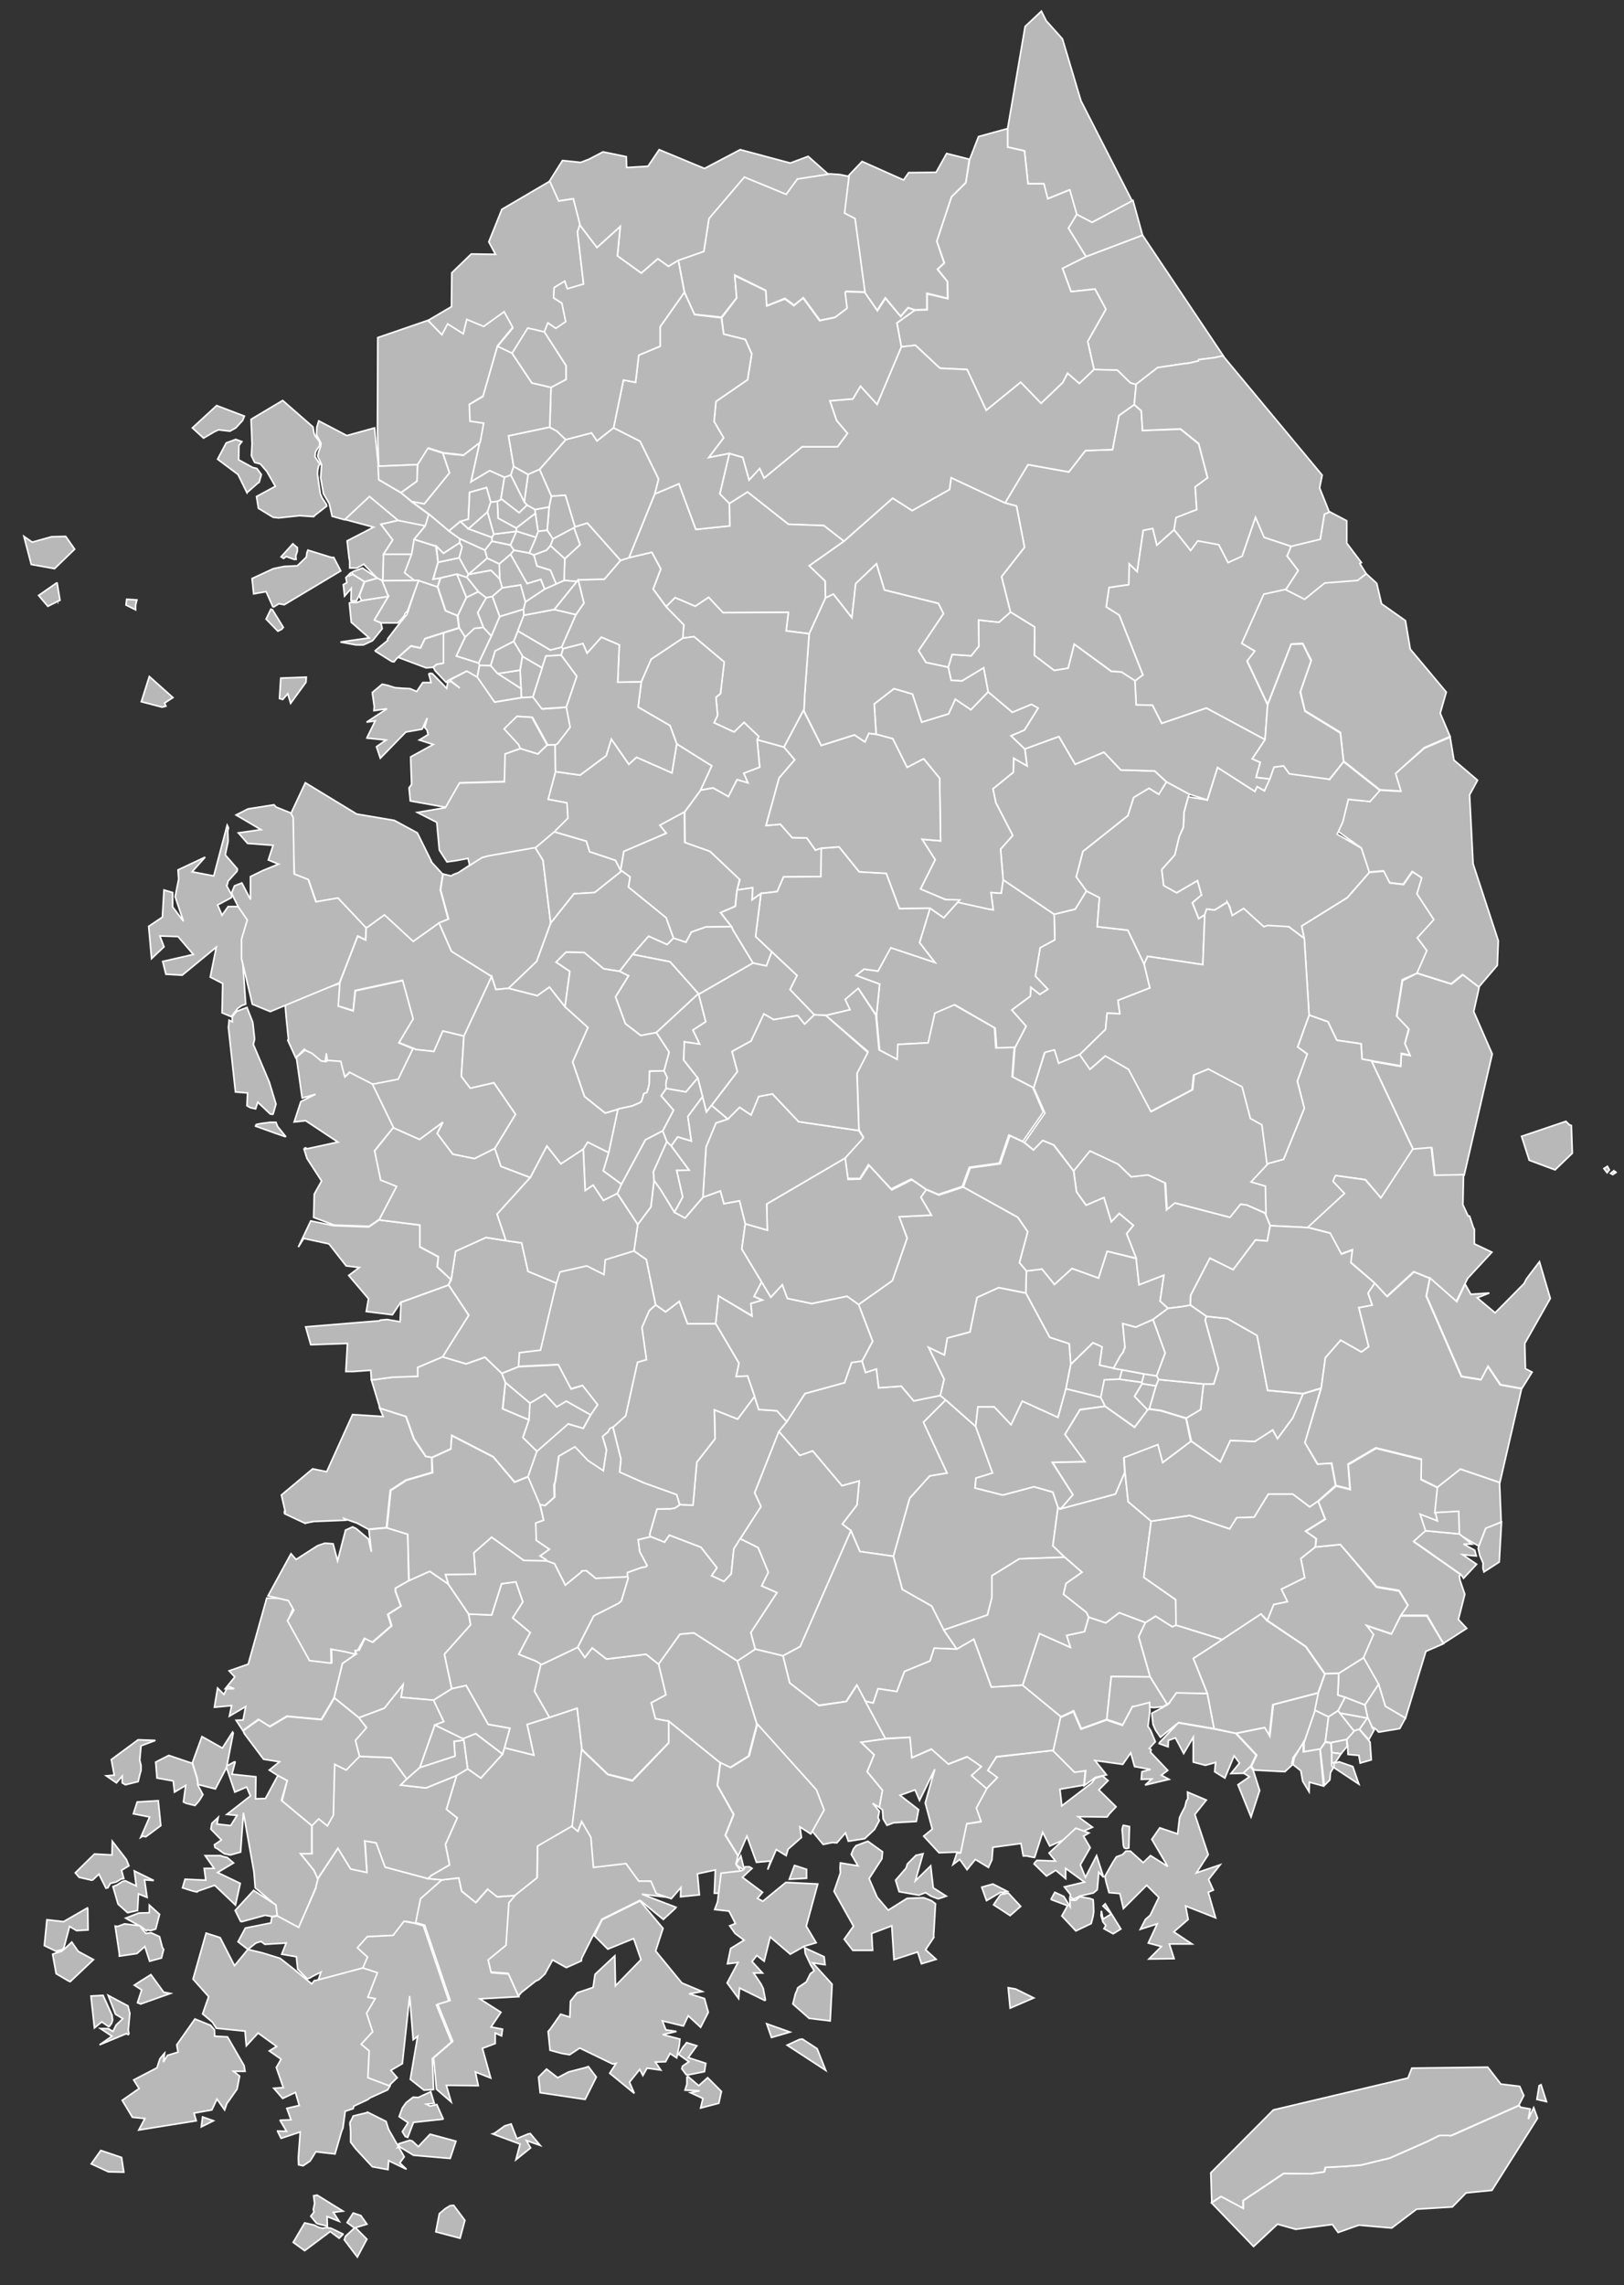 <?xml version="1.0" encoding="utf-8"?>
<!-- Generator: Adobe Illustrator 26.5.0, SVG Export Plug-In . SVG Version: 6.00 Build 0)  -->
<svg version="1.1" id="Layer_1" xmlns="http://www.w3.org/2000/svg" xmlns:xlink="http://www.w3.org/1999/xlink" x="0px" y="0px"
	 viewBox="0 0 509 716.1" style="enable-background:new 0 0 509 716.1;" xml:space="preserve">
<rect x="0" y="0" width="509" height="716.1" fill="#333333" stroke="none"/>
<style type="text/css">
	.st0{fill:#B8B8B8;stroke:#FFFFFF;stroke-width:0.5;}
	.st1{fill:none;stroke:#000000;stroke-width:0.5;}
</style>
<g id="제주특별자치도">
	<path id="서귀포시" class="st0" d="M454.8,669.3l21.4-9.5l0.4,0.6l0.2,0l2.8,0.5l-0.6,3.2l1.7-3.6l1.2,3.3l-14.3,22.6l-8.1,0.8
		l-4.3,4.4l-11.2,0.7l-7.8,5.9l-10.3-0.9l-6.5,2.3l-1.8-2.5l-11.5,1.5l-5.7-1.6l-7.5,7l-13.2-13.7l3.1-2l6.9,3.7l0-2.4l6.6-4.4
		l6.1-4.1l8.4,0.1l4.3-0.6l0.4-1.4l5.8-0.3l5.2-0.4l7.4-1.8l0.1,0l1.6-0.4l12-5.3l3.6-1.8l0,0l3.4,0L454.8,669.3z"/>
	<path id="제주시" class="st0" d="M483,653.3l1.7,5.3l-3-0.7l0.7-4.3L483,653.3z M379.8,690.2l-0.3-9.3l19.6-19.7l42.2-10
		l1.2-3.1l23.8-0.3l4.1,5.3l5.9,0.7l1.3,2.9l-1.6,3.1l-21.4,9.5l-0.1-0.1l-3.4,0l0,0l-3.6,1.8l-12,5.3l-1.6,0.4l-0.1,0l-7.4,1.8
		l-0.1,0l-5.1,0.4l0,0l-5.8,0.3l-0.4,1.4l-4.3,0.6l-8.4-0.1l-6.1,4.1l-6.6,4.4l0,2.4l-6.9-3.7L379.8,690.2z"/>
</g>
<g id="경상남도">
	<polygon id="합천군" class="st0" points="296.4,438.7 305.8,447 311.1,461.6 305.9,463.2 305.6,466.3 314.3,468.5 324.1,465.9 
		330,467.6 331.6,472.4 330,484.4 333.7,488 319.5,488.5 310.9,493.8 310.9,500.6 309.5,506.1 295.8,510.8 292,503.3 282.8,498.1 
		280,487.7 285.1,469.5 291.4,462.5 296.8,461.6 289.4,445.7 	"/>
	<polygon id="거창군" class="st0" points="270.2,426.5 271.3,430.1 274.7,429 275.4,434.9 282.5,434.4 286.4,439 294.7,437.3 
		296.4,438.7 289.4,445.7 296.8,461.6 291.4,462.5 285.1,469.5 280,487.7 269.5,486.2 266.7,479.7 264,477.6 268.6,471.6 
		269.3,464.1 263.9,465.6 254.7,454.7 250.7,456.1 244.1,448.6 246.6,445.5 252.3,436.7 264.7,433.3 266.9,427 	"/>
	<polygon id="함양군" class="st0" points="244.1,448.6 250.7,456.1 254.7,454.7 263.9,465.6 269.3,464.1 268.6,471.6 264,477.6 
		266.7,479.7 250.8,516 245.4,518.9 236.7,516.8 236.7,516.8 235.3,511.6 243.5,499.1 238.7,497 240.8,492.7 237.6,485 232,482.2 
		238.5,472.1 236.5,467.8 	"/>
	<polygon id="산청군" class="st0" points="266.7,479.7 269.5,486.2 280,487.7 282.8,498.1 292,503.3 295.8,510.8 299.9,516.8 
		292.8,516.5 291.5,520.5 283.5,523.8 281.1,530.1 275.2,529.2 273.7,533.7 271.2,533.1 268.5,528.1 265.2,533.2 256.6,534.4 
		247.5,527.4 245.4,518.9 250.8,516 	"/>
	<path id="하동군" class="st0" d="M275.1,569.6L275.1,569.6L275.1,569.6L275.1,569.6z M236.7,516.8l8.7,2.1l2.1,8.5l9.2,7.1
		l8.6-1.3l3.3-5.1l2.7,5.1l6.3,11.7l0,0l-7.7,1.1l4.1,3.9l-2.2,5.3l4.8,5.8l-1,5.4l-2.1-1.3l2.1,2.5l-0.4,2l0,0l0.4,0.9l-1.5,2.8
		l-3.1,2.9l-5.1,0.8l-0.9-2.6l-2.7,3.1l-1.4-0.1l-2.9,0.6l-3.4-4.1l3.5-6.8l-2.4-6.3l-18.5-20.6l-6.1-19.7L236.7,516.8z"/>
	<path id="남해군" class="st0" d="M290.2,593L290.2,593L290.2,593L290.2,593L290.2,593z M289.3,580.9l-2.4,8.5l4.8-4.7l0.8,6.9
		l4.1,2.6l-2.4,0.8l-0.3,0l-2.1-0.8l-1.7-1.1l0,0l0,0l-2.1,0.8l-6.2-1.1l-1.1-3.6l3.3-3.8l0.4-1.3l2.4-2.4l0.3-0.3l1-0.2
		L289.3,580.9z M268.3,578.4l3.7-1.4l4.6,3.3l0,0.1l-0.2,2.1l-4,6.2l2.5,5.8l3.5,4.1l5.9-3.7l5.2-0.2l2.4,0.9l1.3,1l-0.6,10.4
		l0.1,0.1l-2.6,3.9l3.3,3l-4.6,1.4l-1.2-3.7l-7.4,2.4l-0.7-10.6l-6.3,2.4l0.3,5.3l-6.2,0l-2.7-3.5l2.9-4.1l-6.1-10.9l2-5.8l-0.1-1.6
		l0.1-1.5l5.5,0.9l-2.1-3.6l0.7-1.7L268.3,578.4z"/>
	<path id="고성군_00000028326800830962186490000011380967607044266940_" class="st0" d="M320.7,581.6l-0.7-3.9l-8.8,1.2l-0.3,3.9
		l-1.1,2.4l-4.1-2.5l-2.6,3.2l-2.3-3.2l-2.1,1.6l1.2-3.6l1,0l1.9-9.1l4.5-0.7l-1.5-4.2l3.3-6.1l3.4-3.5l-3-2.2l2.8-4.3l17.8-2.1
		l6.6,6.7l3.5-0.5l-0.5,4.7l-7.5,1.3l0.6,5.2l9.4-7.2l1-1.4l0.2-0.1l2-0.6l0.1-0.1l1.8,1.5l-2.9,2.9l5.4,5.3l-2,2.1l-0.8,1.1
		l-9.1-0.1l4.5,3.3l-13.4,5.9l-2.2-4.3l-2.5,7.8l-0.1,0.1l-2.5-0.5L320.7,581.6z"/>
	<polygon id="창녕군" class="st0" points="352.6,461.3 353.6,470.6 360.8,476.7 358.5,494.3 368.5,501.3 368.6,509.3 
		367.4,509.8 362.2,506.5 359,508.5 350.8,505.4 346.6,508.6 341.2,506.8 340.5,505.3 333.3,499.6 334.1,496.2 339.1,492.7 
		333.7,488 330,484.4 331.6,472.4 332.5,472.8 349.6,468.2 	"/>
	<polygon id="함안군" class="st0" points="341.2,506.8 346.6,508.6 350.8,505.4 359,508.5 356.9,512.9 360.5,525.5 348.3,525.4 
		346.9,538.8 338.9,541.7 336.5,536.1 332.5,538 320.5,528.2 325.8,511.9 335.4,516.2 334.3,512.5 339.9,511.3 	"/>
	<polygon id="의령군" class="st0" points="310.9,500.6 310.9,493.8 319.5,488.5 333.7,488 339.1,492.7 334.1,496.2 333.3,499.6 
		340.5,505.3 340.5,505.3 341.2,506.8 341.2,506.8 339.9,511.3 334.3,512.5 335.5,516.2 335.4,516.2 325.8,511.9 320.5,528.1 
		310.7,528.7 305.2,513.7 299.9,516.8 295.8,510.8 309.5,506.1 310.9,500.6 	"/>
	<polygon id="양산시" class="st0" points="415.3,524.5 409.3,516 397.2,507.8 399.2,502.8 403.5,501.9 401.6,498 408.9,494.4 
		407.7,488.4 412.2,484.8 420.1,484 431.4,497.4 438.5,498.6 441.3,503.2 439,506.3 436.2,512 428.4,509.4 430.6,512.1 427.4,519.5 
		419.6,524.4 	"/>
	<path id="거제시" class="st0" d="M353.8,579.1l-0.8,0.2l-0.6-0.2l-0.3-0.7l-0.4-5.1l0.3-1.2l0.1-0.1l1.9,0.4L353.8,579.1z
		 M360.6,581.5l5.4,3.4l-5-8.5l2.5-3.6l5.6,1.9l0.6-5.1l0.6-1.3l1.1-2.1l0.4-1.7l0.5-0.9l-0.1-2l5.9,2.5l-3.6,4.5l4.2,12.6l-3.7,5.7
		l7.4-2.5l-3.6,4.6l1.5,3.3l-1.6,0.7l2.3,8l-9.4-3.7l0.8,4.2l-4.5,3.9l5.7,3.8l-7.1,0l1.5,4.6l-7.9,0.1l3.9-3.9l-4.1-1.1l2.8-6
		l-5.3,1.7l1.6-3.1l1.5-1.3l2.7-5.6l-3.8-3.8l-7.3,7.3l-1.1-4.7l-3.4-0.3l-0.9-3.2l-0.4-1.9l2.5-4.4l1.1-1.7l1.9-0.7l1.1-1.1l1.4,0
		l4,3.6L360.6,581.5z"/>
	<polygon id="밀양시" class="st0" points="368.6,509.3 368.5,501.3 358.5,494.3 360.8,476.7 372.9,474.9 385.4,479.1 
		387.6,475.6 393.1,475.4 397.5,468.2 405.2,468.2 410.5,472.2 413.1,470.4 415.3,476 409.2,479.8 412.5,482.2 412.2,484.8 
		407.7,488.4 408.9,494.4 401.6,498 403.5,501.9 399.2,502.8 397.2,507.8 395.3,505.8 383.1,513.8 	"/>
	<path id="김해시" class="st0" d="M383.1,513.8l12.1-8l1.9,2.1l12.1,8.1l6,8.6l-2.1,5.9l-14.2,3.7l-1.1,9.9l-1.6-2.7l-8.9,1.8
		l-6.8-1.5l-2.1-11l-4.4-11L383.1,513.8z"/>
	<path id="사천시" class="st0" d="M299.9,580.4l-5.6,0.2l-4.8-5.2l2.7-2.2L290,565l3-10.6l-4.8,9.8l-1.4-3.3l-4.7,1.7l5.8,4.5
		l-0.7,3.7l-7.1,0.4L278,572l-1.2-2l-0.2-2.8l-1-0.8l1-5.4l-4.8-5.8l2.2-5.3l-4.1-3.9l7.7-1.1l7.7-0.5l0.6,6.4l6.2-2.7l5.3,4.7
		l5.9-2.3l4.4,3.1l-3.1,2.8l4.7,4.1l-3.3,6.1l1.5,4.2l-4.5,0.7l-1.9,9.1l0,0L299.9,580.4L299.9,580.4z"/>
	<path id="통영시" class="st0" d="M333.6,591.3l6.3-1.5l-5.9-4.3l0,3.2l-3.1-2.6l-2.9,1.8l-3.9-3.8l0.3-0.5l0.6-0.6l5.8,0.2
		l-2-2.5l8.4-7.8l4.1,1.5l-1.7,1l2.1,3.6l-3.1,5.4l1.6,3.9l3.5-6.8l2.2,6.8l-1.5-1.6l-0.5,5.5l-1.2,1l-4.3,1l-1.6,0.8l-0.4,0.1
		l-1-0.7l0.1-0.7l0,0L333.6,591.3z M334.6,597.2l-5.3-2l0.1,0l1.2-2.2l2.8,1.3l2,3.2l-0.1-2.5l0.4,0.3l0.4,0.2l1,0l0.2-0.1l1.1-1
		l0,0l3.1,0.5l1.1,0.4l0.1,1.1l0.1,2.6l-0.2,1.5l0,0l-0.6,2.3l-4.8,2.3l-4.4-4.7L334.6,597.2z M345.7,602.3l-0.6-2l0.1-1.5l0.5,2.6
		l2.6-1.6l-2.6-2.5l0.7-0.7l4.9,7.9l-2.4,1.5l-2.9-1.6l0.6-1L345.7,602.3z M311.4,596.9l2.2-3.2l0,0l0.6-0.1l0.1,0l1.7-0.4l3.9,4.2
		l-3.3,2.9L311.4,596.9z M318.3,623.3l5.7,2.8l-7.4,3.2l-0.6-6.4L318.3,623.3z M309.2,595.6l-1.5-4.2l3.5-1l4.5,2.3l-1.5,0.4
		l-0.6-0.1L309.2,595.6z M329.3,595.1L329.3,595.1L329.3,595.1L329.3,595.1z M335.4,593.6L335.4,593.6L335.4,593.6L335.4,593.6z"/>
	<polygon id="진주시" class="st0" points="277.5,544.8 271.2,533.1 273.7,533.7 275.2,529.2 281.1,530.1 283.5,523.8 
		291.5,520.5 292.8,516.5 299.9,516.8 305.2,513.7 310.7,528.7 320.5,528.1 332.5,538 330.2,548.5 312.3,550.5 309.6,554.8 
		312.6,557 309.2,560.5 309.2,560.5 304.5,556.4 307.6,553.6 303.1,550.5 297.2,552.8 291.9,548.1 285.8,550.8 285.2,544.4 	"/>
	<path id="창원시_진해구" class="st0" d="M377.8,553.1L377.8,553.1L377.8,553.1L377.8,553.1z M387.3,543.2l6.4,6.8l-1.8,3.7
		l-2.2,2l-3.9,0.1l2.7-3.3l-1.7-2.3l-2.9,7l-3.2-2l0.3-2.9l-3.2,0.9l-3.8-1l0-7.8l-3,5.1l-2.6-4.9l-2.2,0.8l-0.1,2l-2.8-1l0.1-0.3
		l0.2-0.2l5.7-6l11.1,1.9L387.3,543.2z"/>
	<polygon id="창원시_마산회원구" class="st0" points="346.9,538.8 348.3,525.4 360.5,525.5 365.8,534 364.6,534.8 
		361.8,535.1 355,534.7 351.9,540.5 	"/>
	<path id="창원시_마산합포구" class="st0" d="M360.4,536.2l-0.6,4.8l0.8,1.2l0.3,0.7l1.2,2.9l-1.9,2.1l0.6,0.4l-0.2,0.8
		l5.4,5.7l-2,1.5l2.4,1.3l-7.5,1.8l2.1-1.9l-3.3,0.1l0.2-2.4l2.7-0.7l-5-0.9l-1.2-4.3l-2.5,3.6l-8.7-1.2l3.6,4.5l-1.7,0.4l-1.8,0.4
		l-2,1.5l-1.5,1.1l0.5-4.7l-3.5,0.5l-6.7-6.7l2.3-10.5l4-1.8l2.4,5.5l8-2.9l5,1.7l3.1-5.8l5.4-1.4L360.4,536.2z"/>
	<polygon id="창원시_성산구" class="st0" points="368.7,530.5 378.4,530.7 380.5,541.7 369.4,539.8 363.7,544.4 362.2,542.2 
		361.7,541.1 361.4,540.4 361,536.9 364.7,534.9 366.1,534.1 366.6,533.6 366.6,533.4 368.7,530.5 	"/>
	<polygon id="창원시_의창구" class="st0" points="378.4,530.7 368.7,530.5 366.6,533.4 366.6,533.4 366.5,533.6 366.5,533.6 
		365.9,534 365.8,534 360.5,525.5 356.9,512.9 359,508.5 362.2,506.5 367.4,509.8 367.4,509.8 368.6,509.3 383.1,513.8 374,519.7 	
		"/>
</g>
<g id="경상북도">
	<path id="울진군" class="st0" d="M446.4,234.5l8.1-3.5l1.2,7.2l7.4,6.3l-2.5,4.6l1.1,21.6l7.9,24.1l-0.3,7.7l-5.8,6.8l-5.1-3.9
		l-3.6,2.9l-10.8-3.4l3.1-7.1l-3-4l5.2-5.7l-5.4-8.1l1.5-5l-2.8-1.9l-2.8,4l-4.4-0.5l-1.9-3.7l-4.5,0.4l0,0l-2.4-7.6l-7.3-5.2
		l1.5-3.1l1.7-7l6.7,0.7l3.1-3.5l6.6,0.4l-1.7-5.5L446.4,234.5z"/>
	<polygon id="봉화군" class="st0" points="376.5,280.5 375.3,276 368.8,279.8 364.7,277.6 364.1,272.5 368.2,267.9 369.6,262.1 
		370.9,259.2 371.1,254.5 372.4,249.7 378.4,250.7 381.6,240.5 393.3,248 394,246.5 396.3,247.8 399.3,240.4 402.3,240 407.7,241.4 
		416.7,244.3 421.1,238.7 432.5,247.7 429.4,251.2 422.6,250.5 420.9,257.5 419.1,261.4 426.7,265.8 429.2,273.4 422.3,281.3 
		408,290.2 408.8,294.1 403.9,290.4 396.1,290.5 389.8,284.8 386.2,286.9 385.4,284.1 384.6,282.7 380.7,285.2 378.2,284.9 
		377.6,286.7 377.6,286.7 375.7,287.9 373.7,282.9 	"/>
	<polygon id="예천군" class="st0" points="340.5,279.2 344.6,281.3 343.9,290.4 353.5,291.5 358.6,302.1 360.4,309.6 
		350.4,313.5 351,317.7 347,317.5 346.5,322.6 338.4,330.5 331.7,333.3 330.4,329.1 327.4,329.9 324,340.9 317.4,337.5 318.1,328.3 
		321.6,321.6 317.1,316.5 322.9,312.2 323.1,309.4 325.9,311.6 328.4,310 324.5,305.9 326,297 330.6,294.5 330.4,286.5 330.4,286.5 
		337,284.9 	"/>
	<polygon id="칠곡군" class="st0" points="321.7,398.3 326.6,397.7 330.5,402.5 336,397.5 344.3,400.5 347,392.1 356.1,394.4 
		357,402.6 364.8,399.6 363.6,407.7 366.1,410 361.4,413.5 356,415.9 351.9,414.8 352.6,422.3 352.6,422.4 352.2,423 352.2,423 
		352.1,423.7 352,423.7 351.3,424.8 351.2,424.8 349,428.8 344.6,427.8 345.4,422.1 342.5,420.8 335.6,427.6 335.1,421.1 329,419.1 
		321.5,405.2 	"/>
	<polygon id="성주군" class="st0" points="294.7,437.3 295.9,432.2 291,422.2 296,424.6 296.9,419.3 304,417.4 306.2,406.6 
		313,403.5 321.5,405.2 329,419.1 335.1,421.1 335.6,427.6 334.1,435.2 331.6,444.2 320.4,439.1 316.9,446.5 311.6,440.9 
		306.5,440.9 305.8,447 296.4,438.7 	"/>
	<polygon id="고령군" class="st0" points="334.1,435.2 345,437.9 345,437.9 346.4,440.7 338.5,441.7 333.8,449.5 340.1,458 
		329.8,458.3 336.3,468.4 332.5,472.8 331.6,472.4 330,467.6 324.1,465.9 314.3,468.5 305.6,466.3 305.9,463.2 311.1,461.6 
		305.8,447 306.5,440.9 311.6,440.9 316.9,446.5 320.4,439.1 331.6,444.2 	"/>
	<polygon id="청도군" class="st0" points="414,435.1 409,452.1 412.9,458.8 417.3,458.6 418.6,465.5 413.1,470.4 410.5,472.2 
		405.2,468.2 397.5,468.2 393.1,475.4 387.6,475.6 385.4,479.1 372.9,474.9 360.8,476.7 353.6,470.6 352.6,461.3 352.3,456.7 
		363,452.5 364.6,458.2 373.3,451.6 382.5,458.1 385.6,451.4 393.3,451.7 398.9,448.1 400.4,450.8 405.2,444.3 405.2,444.2 
		408.4,436.8 408.4,436.8 	"/>
	<path id="영덕군" class="st0" d="M444.1,305l10.8,3.4l3.6-2.9l5.1,3.9l-1.7,7.6l5.8,13.3l-8.8,38l-9.1,0.2l-1-8.7l-5.8,0.5
		l-13.1-27.7l9.1,1.6l0.2-3.9l2.7,0.5l-1.6-3.6l1.3-4.6l-3.8-4l1.8-11.3L444.1,305z"/>
	<polygon id="영양군" class="st0" points="408.8,294.1 408,290.2 422.3,281.3 429.2,273.4 433.7,273 435.6,276.7 439.9,277.2 
		442.7,273.2 445.6,275.1 444.1,280.1 449.4,288.2 444.2,293.9 447.2,297.9 444.1,305 439.5,307 437.7,318.4 441.5,322.4 440.3,327 
		441.9,330.6 439.2,330.1 439,334 429.8,332.4 426.9,331.9 426.6,327.1 419,326 416.2,320.2 410.3,318.1 	"/>
	<polygon id="청송군" class="st0" points="410.3,318.1 416.2,320.2 419,326 426.6,327.1 426.9,331.9 429.8,332.4 442.9,360.2 
		432.9,375.5 428,369.7 418.7,368.4 418.7,368.5 418,370.3 421.6,374.1 410.1,384.7 398.1,384.1 396.5,380.2 396.3,371.7 
		391.8,370.4 397.1,364.7 402.3,363.3 408.8,347.3 406.6,338.8 409.7,330.3 406.7,328.1 	"/>
	<path id="의성군" class="st0" d="M324,340.9l3.5-11.1l3-0.8l1.3,4.2l6.7-2.8l3.2,4.6l4.8-4.2l7.4,4.2l7,13.3l12.9-6.8l0.5-4.7
		l4.7-1.9l10.6,5.6l2.6,10l3.6,2l1.6,12.2l-5.3,5.7l4.5,1.3l0.2,8.5l-5.9-2.5l-1.8-0.3l-3.3,4.2l-17.4-4.6l-2.6,2.2l-0.5-8.4
		l-5.3-2.5l-5.3,0.6l-4.1-3.9l-8.8-4.2l-5.2,6.3l-6.2-8.2l-3.4-1.4l-2.9,3l-3-2.5l6.4-9.2L324,340.9z"/>
	<polygon id="군위군" class="st0" points="336.5,367 341.6,360.7 350.4,364.8 350.4,364.8 354.5,368.8 359.8,368.2 365.1,370.7 
		365.6,379.2 368.2,377 385.5,381.5 388.8,377.4 388.8,377.4 390.7,377.6 390.7,377.6 396.5,380.2 398.1,384.1 397.2,388.9 
		397.2,388.9 393.5,388.6 386.5,397.9 379.2,394.3 373.2,405.9 373.2,405.9 373.1,409 373.1,409 370.4,409.5 370.3,409.5 366.1,410 
		363.6,407.7 364.8,399.6 357,402.6 356.1,394.4 356.1,394.3 353.1,386.6 355.2,384 350.8,380.3 348.3,382.9 346,375.3 340.4,377.7 
		337.4,373.5 337.4,373.5 336.5,367 	"/>
	<polygon id="경산시" class="st0" points="378.1,412.5 384.7,413.2 394,418.5 397.3,435.7 408.4,436.8 405.2,444.3 400.4,450.8 
		398.9,448.1 393.3,451.7 385.6,451.4 382.5,458.1 373.4,451.6 371.8,444.4 376.3,441.7 377.2,433.7 380.4,433.7 381.9,428.9 
		377.7,413.7 377.7,413.6 	"/>
	<polygon id="문경시" class="st0" points="314.4,275.7 330.4,286.5 330.6,294.5 326,297 324.5,305.9 328.4,310 325.9,311.6 
		323.1,309.4 322.9,312.2 317.1,316.5 321.6,321.6 318.1,328.3 312.4,328.5 311.9,322.2 299.3,314.9 293.3,317.6 291.1,326.8 
		281.6,327.3 281.4,332.1 275.7,329.1 274.7,318.2 275.7,308.4 268.3,305.7 270.8,303.7 275.2,304.3 279.1,296.9 279.2,297 
		293,301.6 288.2,295.4 291.5,284.6 295.8,287.6 300.8,282 309.4,284.8 309.4,284.8 311.3,285.1 310.6,279.7 313.8,279.9 	"/>
	<path id="상주시" class="st0" d="M258.8,318.2l7.5-1.8l-1.5-3.2l4.1-3.6l5.6,8.5l1,10.9l5.7,3l0.2-4.7l9.5-0.5l2.1-9.3l6.1-2.6
		l12.6,7.2l0.4,6.3l5.8-0.2l-0.7,9.2l6.5,3.4l3.3,7.7l-6.4,9.2l-4.4-2l-3,8.8l-9.4,1.3l-2.2,6l-7.5,2.5l-4-1.7l-4.5-3.1l-6.3,3.1
		l-7.1-7.6l-2.7,4.3l-3.8,0l-0.9-6.7l5.8-6.3l-1.4-2.3l-0.6-17.9l3.4-6.6L258.8,318.2z"/>
	<polygon id="영천시" class="st0" points="373.1,409 373.2,405.9 379.2,394.3 386.5,397.9 393.5,388.6 397.2,388.9 398.1,384.1 
		410.1,384.7 417.1,386.5 420.5,393 424,391.7 423.5,395.8 430.9,402.1 428.8,405.3 430.1,409.1 425.9,409.8 429,422 426.7,423.7 
		420.2,420 415.4,425.5 414.1,435 414,435 408.4,436.7 397.3,435.7 394,418.5 384.7,413.2 378.1,412.5 	"/>
	<polygon id="영주시" class="st0" points="365.6,245 372.8,248.9 372.4,249.7 371.1,254.5 371.1,254.4 370.9,259.2 370.9,259.2 
		369.6,262.1 369.6,262.1 368.2,267.9 368.2,267.9 364.1,272.5 364.7,277.5 368.8,279.8 375.3,276 376.6,280.5 376.5,280.5 
		373.7,282.9 375.7,287.9 377.6,286.7 377,302.3 359.7,299.7 358.6,302.1 353.5,291.5 343.9,290.4 344.6,281.3 340.5,279.2 
		337.3,274.8 339.4,266.8 353.5,255.6 355.3,249.9 360.1,247 363.2,248.9 	"/>
	<polygon id="구미시" class="st0" points="301.9,372 304.1,366 313.5,364.7 316.5,355.9 320.8,357.9 323.9,360.4 326.8,357.4 
		330.2,358.8 336.5,367 337.4,373.5 340.4,377.7 346,375.3 348.3,382.9 350.8,380.3 355.2,384 353.1,386.6 356.1,394.3 347,392.1 
		344.3,400.5 336,397.5 330.5,402.5 326.6,397.7 321.7,398.3 319.5,395.7 322.1,386 319,381.5 	"/>
	<polygon id="안동시" class="st0" points="385.3,284.1 386.2,286.9 389.8,284.7 389.8,284.7 396.1,290.4 397.4,290 403.9,290.4 
		403.9,290.4 408.8,294.1 410.3,318.1 406.7,328.1 409.7,330.3 406.6,338.8 408.8,347.3 402.3,363.3 397.1,364.7 395.5,352.5 
		391.9,350.5 389.3,340.6 378.7,335 374.1,336.9 373.6,341.5 360.7,348.3 353.7,335.1 346.4,330.9 341.6,335.1 338.4,330.5 
		346.5,322.6 347,317.5 351,317.7 350.4,313.5 360.4,309.6 358.6,302.1 359.7,299.7 377,302.3 377.6,286.6 378.2,284.9 378.2,284.9 
		380.7,285.2 380.7,285.2 384.6,282.8 384.6,282.7 385.4,284.1 	"/>
	<polygon id="김천시" class="st0" points="301.9,372 319,381.5 322.1,386 319.5,395.7 321.7,398.3 321.5,405.2 313,403.5 
		306.2,406.6 304,417.4 296.9,419.3 296,424.6 291,422.2 295.9,432.2 294.7,437.3 286.4,439 282.5,434.4 275.4,434.9 274.7,429 
		271.3,430.1 270.2,426.5 273.5,420.3 269.1,408.8 279.7,401.3 284.3,388 281.8,381.3 291.9,380.8 288.6,375.2 290.3,372.8 
		294.3,374.5 	"/>
	<path id="경주시" class="st0" d="M430.9,402.1l3.9,4.2l8.4-7.7l4.9,2l-1.1,5.6l11,25.2l6.1,1l2.2-4.2l3.9,5.8l6.7,1.2l-6.8,29.4
		l-12.3-4.2l-7.2,5.7l-5.3-2.6l0.1-6.3l-14.2-3.5l-8.7,5.1l0.6,7.8l-4.4-1.1l-1.3-7l-4.4,0.3l-4-6.7l5.1-17.1l1.3-9.5l4.8-5.5
		l6.5,3.7l2.3-1.7l-3.1-12.2l4.2-0.8l-1.3-3.8L430.9,402.1z"/>
	<path id="포항시_북구" class="st0" d="M458.6,377.6L458.6,377.6L458.6,377.6L458.6,377.6L458.6,377.6z M462.1,385.2l0,4.6
		l5.5,2.6l-7.6,8.2l-3.6,7.3l-8.4-7.4l0,0l-4.9-2l-8.4,7.7l-3.9-4.2l-7.4-6.4l0.5-4l-3.5,1.3l-3.5-6.5l-7-1.8l11.5-10.6l-3.6-3.8
		l0.6-1.5l0.2-0.3l9.3,1.3l4.9,5.7l10-15.3l5.8-0.5l1,8.7l9.1-0.2l-0.2,9.4l0,0l0,0l1.6,3.5l0.5,0.1l1.2,3.6L462.1,385.2z"/>
	<path id="포항시_남구" class="st0" d="M477.7,402.2l0.7-1.4l4.1-5.4l3.4,11.5l-8,14.1l0.2,7.9l0,0l2.1,1.1l-3.2,5.1l-6.7-1.2
		l-3.9-5.8l-2.2,4.2l-6.1-1l-11-25.2l1.1-5.6l8.4,7.4l2.6-5.5l1.8,3.2l5.8-0.4l-3.8,1.5l5.6,4.7l2.7-2.7L477.7,402.2z"/>
	<path id="울릉군" class="st0" d="M492.5,352.7l0.3,8.7l-5.4,5.2l-8.1-3l-2.4-7.5l13.9-4.7l1.1,1.1L492.5,352.7z M506.2,367.1
		l0.3,0.3l-0.9,0.6l-0.1,0.1l-0.7-0.4l1-0.8l0.1,0.3L506.2,367.1z M504.4,366.6l-0.7,0.9l-1-1.3l1.1-0.7L504.4,366.6L504.4,366.6z
		 M504.1,366L504.1,366L504.1,366L504.1,366L504.1,366z"/>
</g>
<g id="전라남도">
	<path id="신안군" class="st0" d="M52.9,550.1l7.4,2.5l1.5,4.8l0.2,1.5l0,0.5l1.6,3l-1.1,1.8l-0.4,0.5l-1,1.1l-2.8-0.7l-0.8-0.4
		l0.7-5.2l-3.5,2.1l-0.4-3.5l-5.1-0.9l-0.1-1.4l-0.3-3.6L52.9,550.1z M39.6,582.7l0.8,2l-2.3,1.4l0.7,2.6l-0.4,0.1l-0.2-0.1
		l-1.5,0.9l-0.4,0.2l-1.7,0.4l-0.8,1.4l-0.6,0.1l-2.2-4.4l-1.9,1.8l-0.4,0.1l-3.9-0.9l-1.2-1.4l6-5.9l5.5,0.3l0.1-4.3L39.6,582.7
		L39.6,582.7z M64.5,589.2l-0.5-3.7l3.1,0l-2.8-4l4.8,0l0.8,0.3l1.3,0.3l2,1.7l-5,3l7.1,3.4l-1.5,6.8l-6.5-6.2l-5.2,1.8l-0.3,0.3
		l-1.4-0.3l-3.2-1l0.8-2.7L64.5,589.2z M39,602.9l4.9,0.6l0.3,0.6l1.5,1.8l1.7-0.2l2.6,1.2l0.9,3.4l0.4,0.6l-0.7,2.7l-3.7,1
		l-1.5-4.6l-2.5,2.2l-5.5,0.8l0-0.8l-1.3-8.6l0.8,0.1L39,602.9z M19.9,602.2l7.5-4.3l0.1,0.3l0.1,6.6L24,605l-2.2-1.3l-1.7,6.4
		l-0.3,0.6l-0.4,0.3l-0.1,0l-1.5,0.4l-0.2,0.1l-3.7-1.8l0.8-8.1L19.9,602.2z M22.5,608.6l2,2.9l4.8,2.6l-7.3,6.9l-0.5-0.2l-3.9-2.3
		l-1.1-6.1l1.1-0.4l1.7-0.5l1.3-1.1L22.5,608.6z M33.3,556.5l2.5-0.2l-0.9-4.9l8.4-6.2l5.4,0.2l-4.5,1.7l-0.4,4.5l0.4,1.6l0,1.6
		l-0.4,1.4l-0.5,2.1l-4,1l-1-0.6l0-2.1l-1.8,2.1L33.3,556.5z M42.1,586.3l6.1,3l-2.9-0.2l0.8,5.5l0,0l-2.7-1.1l-0.3,5.2l-3.1,0.7
		l-3-2.7l-1.6-5.5l1.3-0.5l1.7-1.1l0.9-0.2l3.4,1.6L42.1,586.3z M33.9,625.3l6.2,3.3l0.6,2.3l-0.5,5.3l0.2,1.1l-0.2,0.3l-0.6-0.3
		l-8.4,3.5l3.9-2.7l-3.6-2.4l2.4,0l1.5,0.9l1-2l2.1-2l-2.3-1.4L33.9,625.3z M43,564.7l6.6-0.4l0.8,7.8l0,0l-4.7,3.5l0,0l-0.9-0.2
		l-0.7,0.4l2.8-6.4l-5.1-1L43,564.7z M47.3,618.8l4,5.5l2.1,0.4l-9.3,3.3l-1-0.4l1.3-4l-2.3-1.5l2-1.3L47.3,618.8z M31.9,633.6
		l-2.3,1.9l-1.1-10l3.8-0.2l2.8,6.2l0.2,1.5l-0.3,1l-0.7,1l-0.2,0.1l-0.2-0.1L31.9,633.6z M46.8,597l3.2,2.9l-1.2,4.6l-1.6,0.5
		l-1-0.2l-0.3,0.3l-1.3-1.1l-4.7-2.6l-0.5-0.3l4.1-1.6l3.3-0.1L46.8,597L46.8,597z M39.6,582.7L39.6,582.7L39.6,582.7L39.6,582.7z"
		/>
	<path id="진도군" class="st0" d="M28.6,678.1l3-4.2l6.5,2.2l0.7,4.6l-4.8-0.1L28.6,678.1z M63.1,666.5l0.4-3.1l3.4,1.2
		L63.1,666.5z M55.4,640.8l5.7-8.1l4.9,2l1.2,1.4l0.1,2l4,0.2l5.2,9l0.3,1.8l-3.6,0l1.9,1.5l-0.8,4.1l-0.3,0.4l-2.1,3l-0.8,1.1
		l-0.7,2l-2.4-3.4l-1.6,3.4l-5.6,1l0.7,2.4l-18,2.9l1.9-3.6l-3.9-0.4l-3.2-5.3l5.3-3.7l-1.7-2.7l7.3-3.8l0.9-2.8l1.3-1.6l0.2-0.2
		l-0.4,2.8l1.3-2.1l3.3-1L55.4,640.8z"/>
	<path id="완도군" class="st0" d="M106.3,701.4l-2.8-2.1l-8,6l-3.6-2.6l3.6-6.1l3,0.7l1.4,0.7l1.3,0.3l0.8-0.2l0.5,0l1.3,0.2
		l3.7,1.8l0,0.1L106.3,701.4z M110.7,693.5l2.4,0.8l1.9,2.7l-3.6,1.1l3.6,3.6l-3,5.6l-4.1-5.4l0.4-1.1l2.8-2.6l-2.3-1.7L110.7,693.5
		L110.7,693.5z M142.2,691.1l3.5,4.7l-1.5,5.6l-7.6-2l1.1-5.7l1.9-1.6l1.5-0.9L142.2,691.1z M99.4,687.9l8.1,5l0,0l-3,0.4l1.8,2.8
		l-3.8-1.5l0.1,3L100,697l-0.8-0.3l-1.8-2.2l1-1.3l-0.2-0.8l0.4-1.9l-0.3-2.4L99.4,687.9z M111.5,673.3L111.5,673.3L111.5,673.3
		L111.5,673.3z M111.5,673.3L111.5,673.3L111.5,673.3L111.5,673.3L111.5,673.3z M125.2,672.5L125.2,672.5L125.2,672.5L125.2,672.5z
		 M129.3,671l1.8,1.7l3.7-3.9l8.1,2.2l-1.8,5.4l-11.5-1l-3.3-2l-1.1-0.7l-0.5,0.2l0.4-0.5l0,0l-0.1-0.6l3.5-1.1L129.3,671z
		 M166.2,668.6l3.1,3.7l-4.3-1.5l1.3,2.3l-4.6,3.7l1.3-4.9l-8.6-3.2l0,0l0.6-0.2l3.2-2.3l2-0.6l1.8,4.6l3.6-1.5L166.2,668.6z
		 M111.5,673.4L111.5,673.4L111.5,673.4L111.5,673.4l-1.6-2.1l0-3.2l-0.1-1.8l-0.1-0.3l0-0.9l0.5-0.9l0.5-1.1l4.1-1l0.4-0.2l5.8,2.9
		l0.8,2.5l4.9,8.6l-1.4,1.9l2.1,2l-5.6-2.7l-0.2,2.8l-4.9-0.9L111.5,673.4z M134.9,660L134.9,660L134.9,660L134.9,660z M135,655.5
		l1.1,3.6l-2.5,0.3l1.2,0.6l2.1-0.5l2,4.5l-0.1,0.1l-9.2,1l-1.8,4.7l-0.8-0.3l-0.9-1.5l1.8-2.8l-2.8-1.9l1-2.7l1.2-1.7l2.2-1.7
		l1.6,0.1l1.5-0.7L135,655.5z"/>
	<polygon id="장성군" class="st0" points="104.7,532 107.3,521.3 111.6,518.3 111.5,517.2 112.4,517 112.6,517.1 114.4,513.4 
		116.9,514.6 122.8,509.5 121.7,505.9 125.7,503.3 124,498.7 124,497.7 128.2,495.3 128.2,495.3 134.7,492.4 140.5,496.4 
		146.9,505.8 147.5,509.2 139.3,518.4 141.6,529.2 135.9,532.8 125.7,531.9 126.3,528 120.5,535.3 112.5,538.3 	"/>
	<path id="영광군" class="st0" d="M73.4,529.2l-2.8,0l3-3.7l-1.8-1.9l6-2.1l5.8-20.7l6.6,0.1l1.9,2.6l-1.8,4.2l6.9,12.5l6.8,0.8
		l-0.1-4.4l7.7,1.7l-4.3,3l-2.6,10.7l-4,6.8l-10.8-1l-5.4,3.2l-3.5-2.2l-4.9,3.5l-2.1-3.2l2.2-0.1l0.8-4.2l-5.1,3l0.7-3.3l-5.4,0.5
		l1-6l2,2l1.2-2.6L73.4,529.2z"/>
	<path id="함평군" class="st0" d="M76.2,542.4l4.9-3.5l3.5,2.2l5.4-3.2l10.8,1l4-6.8l7.8,6.3l0,0l2.4,3.2l-3.5,4l1.3,5l0,0
		l-4.1,4.3l-3.6-1.8l-0.5,15.9l-1.9,3.4l-2.7-2.2l-2.1,2.1l-9.5-7.9L90,558l-2.8-1.5l-2.8-1.8l3.2-2.6l-5-0.8l-6-8L76.2,542.4z"/>
	<path id="무안군" class="st0" d="M73.6,551.5L73.6,551.5L73.6,551.5L73.6,551.5L73.6,551.5z M86.8,600.4l-0.4-3.4l-6.4-5.4
		l-0.4-5l-3.3-18.5l-0.9,12.3l-3.2,0.9l-1.9-0.4l-2.4-1.7l-0.5-0.2l-0.2-0.9l2.2-1.5l-3.3-3.4l0.3-1.8l2-1.9l-0.4,2.1l4.3,0.5l2-3.2
		l-3.2-0.3l7.4-5.8l-1.2-2.8l-3.7,1.6l-2.6-7.7l-3.5,6.7l-5.5-1.4l0-0.5l-0.2-1.5l-1.5-4.8l3-8.2l6.4,3.6l3.2-5l0.2,0.3l-2,10.3
		l2.4-1.3l0.2,0.1l-1,3.8l7.5,0.8l-0.1,6.9l3.1-0.1l3.9-7.2L90,558l-1.8,6.2l9.5,7.9l0,8.8l-3.5,0l4.2,5.2l1.2,2.5l0.1,0.1l0.1,0
		l-0.6,2.3l-5.5,13.1L86.8,600.4z"/>
	<path id="영암군" class="st0" d="M85.2,600.7l1.7-0.3l6.7,3.6l5.4-12.3l0.1-0.8l0.6-2.3l6.3-9.5l3.9,6.5l5.1,1.1l-0.6-9.9
		l3.6,0.7l2.8,7.6l13.4,3.6l4.4,0.4l-6.6,6.1l-1.5,7.5l-3.3-0.6l-3.4,4.4l-8.1,0.4l-3.1,3.5l3.2,2.9l0,0l-1.5,3.4l-14.6,3.9l0.9-2.6
		l-2.6,1.3l-1,0.6l-0.7,0.2l-3-3l-0.4-3.9l-4.6-0.8l0,0l1.4-3.5l-6.7,0.4l-1.2-0.9l-1.6,0.5l-2.5,2l-3.1-2.4l2.3-4.3l8-1.6
		L85.2,600.7z"/>
	<path id="해남군" class="st0" d="M107,668.1l-2,6.9l-6-0.7l-1.8,2.9l-2.2,1.5l-1.4-0.3l-0.1-2.1l0.6-8.2l-6,2l-1.1-2.2l0-0.1
		l2.8,0.1l-2-3.4l0.1-0.1l3.3-0.1l-1.3-3.6l3.9-0.9l-1.2-4.1l-4,1.9l-2.8-3.2l3-0.2l-2.2-6.3l1.5-2.6l-3.7-2.6l2.3-1.4l-5.8-4.2
		l-3.7,4l-0.4-4.6l-9-0.9l0,0l-1.2-1.9l-3.1-2.6l1.9-5.4l-4.9-5.5l4.1-14.4l4.4,1.4l4.5,8.8l4.2-5.1l4.6,1.1l5.5,1.7L92,617l5.7,4.7
		l0.8-1l1-0.2l14.6-3.9l4.6,1.5l-3,7.7l2.3,0.4l-2.7,4.6l1.9,5.8l-3.6,3.9l2.5,2.1l-0.4,8.4l6.6,2.5l0,0.1l-0.8,1.3l-5.5,2.5
		l-0.8,0.6l0,0l-4.3,2l-0.2,0.8l0,0l-2.5,0.8l-0.7,5.2L107,668.1z"/>
	<path id="강진군" class="st0" d="M132.9,655l-4.3-3.4l2.3-13.5l-1.4,1.1l-1.1-13.7l-2.3,21.2l-3.6,2.1l2,2.3l-2.6,2.5l-6.6-2.5
		l0.4-8.4l-2.5-2.1l3.6-3.9l-1.9-5.8l2.7-4.6l-2.3-0.4l3-7.7l-4.6-1.5l1.5-3.4l-3.2-2.9l3.1-3.5l8.1-0.4l3.4-4.4l3.3,0.6l2.8,0.8
		l8,23.6l-3.9,1.2l4.7,11.6l-6,5.2l0.4,9.6l0,0.1L132.9,655z"/>
	<path id="장흥군" class="st0" d="M138.5,589.1l5.3-0.6l0.9,4.2l4.5,3.5l3.7-4.2l3,2.4l5.8-0.4l-2.1,2.5l-0.9,13.3l-5.6,4.6
		l0.9,3.8l5.4,0.4l3.2,7.1l-12.2,0.7l6.6,4.2l-3.1,4.6l3.6,0.7l-0.3,2.1l-2-0.9l0,3.3l-4,1.5l2.6,9.3l-4.8-1.9l0.9,4.3l-10-0.1
		l1.5,5.2l-4.6-4l-0.9-9.8l6-5.2l-4.7-11.6l3.9-1.2l-8-23.6l-2.8-0.8l1.5-7.5L138.5,589.1z"/>
	<polygon id="화순군" class="st0" points="172.2,538.2 180.9,535.3 182.4,548.2 179.4,572.2 168.5,578.7 168.3,588.5 161.6,594 
		155.8,594.4 152.8,592 149.1,596.2 144.7,592.6 143.8,588.5 138.5,589.1 134.1,588.7 135,587.9 135,587.8 140.9,584.4 139.6,578 
		143.3,569.7 139.9,567 143.1,556.4 143.1,556.4 146.6,554.3 150.7,557.2 157.5,549.7 158.1,547.7 167.3,550 165.2,540.4 	"/>
	<path id="보성군" class="st0" d="M179.4,572.2l1.8,1.5l1.2-3.1l2.9,5l0.8,9.4l10.2-1.2l4,5.5l3.8,0l1.7,3.9l4.6,1.5l-9.2-1.1
		l10.7,4.1l-0.2,0.3l-3.8,3.5l-7.3-6l-11.9,5.9l-3.2,5.9l-3.2,6.4l-0.1,0.8l-4.7,2.1l-4.3-2.4l-2.4,4.4l-1.8,1.7l-1.2,0.6l-4.4,3.5
		l-0.9,1.1l-3.2-7.1l-5.4-0.4l-0.9-3.8l5.6-4.6l0.9-13.3l2.1-2.5l6.8-5.4l0.1-9.9L179.4,572.2z"/>
	<path id="고흥군" class="st0" d="M215.6,650.7l3.4,2.9l2.8-2.5l0,0l4.3,4.3l-0.8,3.7l-5.7,1.5l0.7-3l-3.9-1.8l2.9-0.6l-4.6-0.2
		l0.6-1.9l0-2.2L215.6,650.7z M184.4,647.6l2.5,3.3l-3.5,7l-14.1-2.1l-0.5-4.9l0,0l2.5-2.5l3.5,2.7l3.4-1.8l5.4-1.4L184.4,647.6z
		 M215.2,640.1l3.2,1l-2.7,3.7l5.5,1.8l-0.4,2.6l-5,1l-0.7,0l-1.4-1.9l0.2-0.8l2-1.4l-3.2-2.3l0,0l0.2-0.4l1.1-1.8l0,0l0.6-0.7
		L215.2,640.1z M186.3,606.6l2.4-5l11.9-5.9l7.2,8.6l-2.3,7.1l8.2,10l6.4,2.7l-4.1,0.7l4.8,1.5l1.2,4.3l-2.4,4.7l-3.9-3.6l-1.5,3.2
		l-6.6-1.6l1.1,2.8l3.3,0.5l-4.3,1l5.4,1.4l-0.2,2l-0.6,2.7l0,0.2l-0.2,1l-2.1-1.4l-1.4,2.6l-3.2,0.1l1.7,2.5l-4.3-0.6l-1.3,2.3
		l-1-1.9l-3.2,4l1.5,3.5l-7.7-6.3l2-3.1l-1.1,0.2l-10.3-5l-3,2l-0.2,0.1l-2.4-0.4l-3.7-1l-0.6-5.9l0.7-0.8l2.8-4l0.4-0.6l2.9,0.9
		l0.2-5l0,0l2.1-2.6l5-1.7l0.6-4.1l6.2-5.8l0.2,9.4l8-8.2l-2.3-6.6l-8.1,3.3L186.3,606.6z"/>
	<polygon id="구례군" class="st0" points="206.4,521.5 213.1,512.1 217.5,511.7 231.1,520.5 237.2,540.3 234.6,550.3 
		228.8,553.9 225.7,552.4 209.6,539.4 205.4,538.6 204.1,533.6 208.7,531.1 	"/>
	<polygon id="곡성군" class="st0" points="181.1,516.2 183.3,519.4 185.6,516.4 190.1,519.9 202.5,518.4 206.4,521.5 
		208.7,531.1 204.1,533.6 205.4,538.6 209.6,539.4 209.6,546.1 198.2,557.9 190.5,556 182.4,548.2 180.9,535.3 172.2,538.2 
		167.5,530 169.5,521.5 169.8,521.6 169.8,521.6 	"/>
	<polygon id="담양군" class="st0" points="141.6,529.2 139.3,518.4 147.5,509.2 146.9,505.8 154.1,506.1 157.2,496.3 
		161.7,495.7 163.9,502 160.7,507 166.2,511.6 162.6,518.4 168.1,520.6 169.5,521.5 167.5,530 172.2,538.2 165.2,540.4 167.3,550 
		158.1,547.7 159.8,541.6 153,540.4 146.1,528.2 	"/>
	<path id="광양시" class="st0" d="M247,579.5l-0.6,2l-3.1-1.9l-2.7,6.3l0.9-2.7l-4.4,0.4l-3-8.2l-2.7,6.2l-4-6.5l2.6-6.5
		l-5.1-9.1l0.9-7.1l3.2,1.5l5.8-3.6l2.6-10l18.5,20.6l2.4,6.3l-4.1,7.4l-0.1,0.1l-3.4-2.2l0.5,3.3L247,579.5z"/>
	<polygon id="나주시" class="st0" points="112.7,550.4 122.6,550.8 127.5,557.5 125.6,559.4 133.5,560.3 143.1,556.4 139.9,567 
		143.3,569.7 139.6,578 140.9,584.4 135,587.8 135,587.9 134.1,588.7 120.7,585.1 117.9,577.5 114.3,576.9 115,586.8 109.9,585.7 
		105.9,579.2 99.6,588.7 99.5,588.6 98.4,586.1 94.2,580.9 97.8,580.9 97.8,572.1 99.9,570 102.6,572.2 104.5,568.8 104.9,552.9 
		108.5,554.7 	"/>
	<path id="순천시" class="st0" d="M209.6,539.4l16.1,13l-0.9,7.1l5.1,9.1l-2.6,6.5l4,6.5l-0.7,2.7l1.6-2.7l0.9,3.6l0.1,0.9
		l-2.5-1.8l1.6,2.2l-6.2,0.7l-0.8,6.1l-1.4,0l0.3-7.3l-5.6,1.2l0.6,6.6l-5.9,0.6l0.1-2.9l-3,3.5l-4.7-1.6l-1.7-3.9l-3.8,0l-4-5.5
		l-10.2,1.2l-0.8-9.4l-2.9-5l-1.2,3.1l-1.8-1.5l3-24.1l8.2,7.8l7.7,2l11.4-11.9L209.6,539.4z"/>
	<path id="여수시" class="st0" d="M246.3,589.9l10,0.5l-3.6,13.2l3.1,5.2l-3.7,1.1l-4.4,2.5l-6.3-5.4l-1.9,7.6l-2.3-1.8l-1.5,1.9
		l3.3,3.6l-2.8,0l2.3,3.4l0.7,1.4l0.7,3.6l-0.2,0.2l-7.9-3.9l-0.3,3.3l-3.6-4.9l3.4-6.4l-3.3,0.4l1-4.8l4.2-2.6l-2.8-2.1l-1.7-2.4
		l1.8-0.7l-2-3.9l-4.5-0.5l0.9-2.4l1.1-9l6.2-0.7l0.9-0.4l0.5-0.9l1.3,0l0.8,0.5l-3,2.8l6.3,4.7l-1.6,1.9l1.7,0.9L246.3,589.9z
		 M251.5,639l4.6,3l2.7,6.8l-12.1-7.9l3.9-1.8L251.5,639z M241.8,638.5l-1.5-4.3l7.3,2.6L241.8,638.5z M252.7,621.1l1.3-2.6l1.2-0.9
		l-1.1-1.8l-1.7-3.6l-0.2-1.8l6.1,2.8l0.3,2.5l-3.9-0.6l6.1,6.7l-0.6,11.5l-6.6-0.8l-5.1-4.5l0.8-3.2l0.5-1.1l0.2-0.7l0.2-0.2
		L252.7,621.1z M249.1,584.6l3.7,1.2l0,2.8l-5.4,0.3l1.6-4.3L249.1,584.6z"/>
	<path id="목포시" class="st0" d="M79.5,592.4l7,4.6l0,0.2l0.4,3.1l-1.7,0.3l-2.1-0.4l-7.3,2l-0.4-0.1l-1.7-3.4L79.5,592.4z"/>
</g>
<g id="전라북도">
	<path id="부안군" class="st0" d="M89.2,474.5l0-0.6l0.1,0.1l0,0L89.2,474.5z M89.4,473.7l-1.2-5.2l9.8-8.2l4.4,0.9l8.1-17.9
		l9.6,0.6l-1.1-2.6l8.2,2.6l2.5,7.1l0,0l3.7,5.4l1.9,0.3l0.1,4.7l-8.2,2.4l-4.9,3.2l-1.2,11.7l-5.7,0.5l-3.5-1.9l-0.9-0.3l-3.1-1.1
		l0.4,0.5l0,0l-10,0.4l-2.5,0.5l-0.1,0.1l-6.4-3l-0.2-0.5L89.4,473.7z"/>
	<path id="고창군" class="st0" d="M110.5,478.5l1.1,0.5l3.9,3.3l0.9,4l-0.8-7l5.7-0.5l6.5,2l0.3,14.5l-4.2,2.4l0,1l1.7,4.6
		l-4.1,2.6l1.1,3.6l-5.9,5.1l-2.5-1.2l-2.1,3.8l-0.8,0l0.1,1.2l-3.3-0.8l0,0l-4.4-0.8l0.1,4.4l-6.8-0.8l-6.9-12.5l2-3.3l-1.7-3
		l-6.4-1.5l7.2-13.2l1.6,1.8l6.7-4.3l2.3-0.8l2.6,0.2l1.4,5.3l2.5-9.6L110.5,478.5z"/>
	<polygon id="순창군" class="st0" points="140.5,496.3 139.6,493.4 149,493.3 148.5,486.6 154.1,481.7 164.2,489 171.3,489.1 
		173.8,490 173.8,490 177.2,496.7 182.1,492.7 182.2,492.6 182.3,492.3 182.3,492.3 183.8,492.2 183.8,492.2 186.7,494.6 
		186.7,494.6 196.7,494.1 196.7,494.1 196.9,494.6 196.9,494.6 194.8,501.6 194.8,501.6 194,502.4 194,502.4 186.1,506.4 
		181.1,516.2 169.8,521.6 169.8,521.6 169.5,521.5 169.5,521.5 168.1,520.6 168.1,520.6 162.6,518.4 166.2,511.6 160.7,507 
		163.9,502 161.7,495.7 157.2,496.3 154.1,506.1 146.9,505.8 140.5,496.4 	"/>
	<polygon id="장수군" class="st0" points="236.5,437.6 237.8,441.7 243.5,442.1 243.5,442.1 246.6,445.5 244.1,448.6 
		236.5,467.8 238.5,472.1 232,482.2 230,485.4 229.2,493.2 229.2,493.2 226.9,495.6 226.9,495.6 223,493.8 224.7,491.3 219.7,484.9 
		209.8,481.1 208.3,483.3 208.3,483.3 203.8,481.5 203.8,481.5 203.6,480.8 203.6,480.8 205.9,472.9 210.2,472.8 210.3,472.8 
		211.4,472.6 213,471.6 213.1,471.5 217.2,471.7 218.4,458.2 218.4,458.2 224.1,450.9 223.9,441.8 231.2,444.7 	"/>
	<polygon id="무주군" class="st0" points="238.7,401.7 241.6,406.5 245.2,402.6 246.8,406.9 254.4,408.5 265.5,406.2 
		269.1,408.8 273.5,420.3 270.2,426.5 266.9,427 264.7,433.3 252.3,436.7 246.6,445.5 243.5,442.1 237.8,441.7 236.5,437.6 
		234.3,431.2 230.7,431.4 231.6,427.2 224.3,414.8 225.2,406.1 235.6,412.4 235.3,408.5 238.9,407.4 236.3,406.3 	"/>
	<polygon id="진안군" class="st0" points="205.5,408.9 208.6,411.1 212.9,407.8 215.5,414.8 224.3,414.8 231.6,427.2 
		230.7,431.4 234.3,431.2 236.5,437.6 231.2,444.7 223.9,441.8 224.1,450.9 218.4,458.2 217.2,471.7 213.1,471.5 212,468.4 
		201.8,464.7 201.8,464.7 194.2,461.4 194.2,461.3 194.6,457.3 194.6,457.3 192.1,447.2 196.1,443.6 199.8,426.8 202.6,426 
		201.1,416 203.5,410.7 	"/>
	<path id="완주군" class="st0" d="M158.4,433.2l7.8,6.5l-0.3,5.3l-8.3-3.5L158.4,433.2z M198.7,392l3.9,2.7l2.9,14.2l-2,1.8
		l-2.3,5.3l1.4,10.1l-2.8,0.8l-3.7,16.8l-4,3.6l0,0l-1,0.5l-0.5,1l0,0l-1.7,1.5l1.2,4.1l0,0l-1,6.6l0,0l-4.8-3.2l-0.1,0l-4.1-4.3
		l-5,2.9l-1.1,7.8l0,0.1l-0.4,1.1l0,0.1l0.1,3.7l0,0l-3,2.7l0,0l-1.6-0.4l0,0l-3.7-8.7l2.8-8l9.8-8.6l4.8,1.4l2.3-4.2l2.2-3.2
		l-4.8-6l-3.6,1l-4-7.6l-12.5,0.6l0,0l0.3-4.3l6.6-0.9l5-21l1.1-3.5l8.4-2l5.4,2.8l0.4-4.7L198.7,392z"/>
	<path id="김제시" class="st0" d="M123.3,431.5l7.6-0.2l0-2.8l7.8-3.3l7.4,2.2l5.9-2.1l5.3,5.1l1.1,2.8l-0.9,8.3l8.3,3.5
		l-1.9,5.5l4.4,4.2l-2.8,8l-4.2,1.7l-6.7-7.9l-13-6.7l-0.3,4.2l-5.9,2.7l-1.9-0.3l-3.7-5.5l-2.5-7l-8.2-2.6l-2.7-8.9l1.1-0.1
		l3.8-0.5l1.9-0.3L123.3,431.5z"/>
	<polygon id="남원시" class="st0" points="208.3,483.3 209.8,481.1 219.7,484.9 224.7,491.3 223,493.8 226.9,495.6 229.2,493.2 
		230,485.4 232,482.2 237.6,485 240.8,492.7 238.7,497 243.5,499.1 235.3,511.6 236.7,516.8 231.1,520.5 217.5,511.7 213.1,512.1 
		206.4,521.5 202.5,518.4 190.1,519.9 185.6,516.4 183.3,519.4 181.1,516.2 186.1,506.4 194,502.4 194.8,501.6 196.9,494.6 
		196.7,494.1 196.6,492.8 196.6,492.8 201.1,491.2 202.4,491 202.8,490.6 200.5,486.3 200.5,486.3 200,482.5 203.7,481.6 
		203.7,481.6 203.8,481.5 	"/>
	<polygon id="정읍시" class="st0" points="135.4,456.8 141.3,454.1 141.6,449.9 154.6,456.6 161.3,464.5 165.5,462.8 
		169.2,471.5 170.4,476.4 170.4,476.4 168,477.3 168,477.3 168.1,482.7 172.2,485.5 172,485.8 169.3,487.6 171.3,488.8 171.3,488.8 
		171.4,489.1 164.2,489 154.1,481.7 148.5,486.6 149,493.3 139.6,493.4 140.5,496.4 134.7,492.4 128.2,495.3 127.8,480.8 
		121.3,478.8 122.5,467.1 127.4,463.9 135.6,461.5 	"/>
	<polygon id="익산시" class="st0" points="141.4,401 142.8,392.1 152.3,387.8 158.6,388.8 163.5,389.5 165.5,398.4 174.4,402.1 
		169.4,423.1 162.8,423.9 162.5,428.3 157.3,430.4 152,425.3 146.1,427.4 138.7,425.2 146.9,412.1 140.6,402.7 	"/>
	<path id="군산시" class="st0" d="M97.4,421.4l-1.6-5.6l23.2-1.9l0.2-0.2l2.1-0.2l4.1,0.7l0.3-6.1l14.9-5.4l6.3,9.5l-8.2,13
		l-7.8,3.3l0,2.8l-8,0.3l-1.4,0.2l-0.2,0l-3.5,0.5l-0.3,0l-1.1,0.1l-0.2-3l-5.4,0.4l-2.4,0l0.5-8.8L97.4,421.4z"/>
	<polygon id="전주시_덕진구" class="st0" points="185.1,443.4 177.5,439.1 174.5,440.9 170.8,436.9 167.4,439 166.1,439.7 
		158.4,433.2 157.3,430.4 162.6,428.3 175,427.7 179,435.3 182.6,434.2 187.3,440.2 	"/>
	<polygon id="전주시_완산구" class="st0" points="167.4,439 170.8,436.9 174.5,440.9 177.5,439.1 185.1,443.4 182.8,447.6 
		178.1,446.2 168.3,454.8 163.9,450.5 165.8,445 166.1,439.7 167.4,439 	"/>
	<polygon id="임실군" class="st0" points="173.9,469.1 173.8,465.3 174.1,464.1 175.2,456.3 175.2,456.3 180.2,453.4 
		184.3,457.7 189.1,460.9 190.1,454.3 188.9,450.2 188.9,450.1 190.6,448.7 191.1,447.7 191.1,447.7 192.1,447.2 194.6,457.3 
		194.2,461.3 201.8,464.7 212.1,468.4 213,471.6 211.5,472.6 211.4,472.6 210.3,472.8 205.9,472.9 203.6,480.8 203.8,481.5 
		203.7,481.6 200,482.5 200.5,486.3 202.8,490.6 202.8,490.6 202.4,491 202.4,491 201.1,491.2 201.1,491.2 196.6,492.8 196.7,494.1 
		186.7,494.6 183.8,492.2 182.3,492.3 182.2,492.6 182.1,492.7 177.2,496.7 173.8,490 171.3,489.1 171.2,488.8 169.3,487.6 
		172.2,485.5 168.1,482.7 167.9,477.3 170.4,476.4 169.3,471.5 170.9,471.8 	"/>
</g>
<g id="충청남도">
	<path id="태안군" class="st0" d="M56,275.5l-0.2-2.9l8.5-4l-4.1,4.6l6.8,1.3l4.2-15.9l0.4,0.8l-0.2,1l0.1,3.2l-0.9,4.3l3.8,4.4
		l-0.1,0.7l-2.8,3.1l-0.3,1.2l-0.2,0.2l1.7,3.1l-0.2,0.7l-4.3,2.3l1.4,3.2l1.9-2.7l3.5,0l2.8,4.1l-1.8,6l0,0l0,6.1l0,0l1,14.4
		l-1.2,0.4l-1.3,0.9l-2,2.6l-2.9-1.2l0.2-9.2l-3.9-2l1.9-9.4l-10.7,8.8l-5.1-0.3l-1-4l9.6-2.2l-4.8-5.6l-5.7-0.2l1.3,3.4l-3.9,3.7
		l-0.9-10.1l4.3-2.9l0.5-8.5l2.7,0.8l0,4.5l3.4,4.5l-2.6-7.7L56,275.5z M74.8,316.7l2.6-1l1.8,4.6l0.1,0.7l0.5,4.6l-0.4,1.7l5,11.8
		l2.1,6.9l-0.9,3.1l-0.1,0.1l-0.8-0.1l-3.9-3.7l-0.7,2.1l-1.7-0.4l-1-0.6l0.2-4l-3.8-0.3l-2.2-20.2l0.2-2.3l1,0.5l0-1.6l1.4-1.7
		L74.8,316.7z M72.8,320.4L72.8,320.4L72.8,320.4L72.8,320.4L72.8,320.4z"/>
	<polygon id="예산군" class="st0" points="114.7,290.8 120.5,286.6 129.6,294.9 137.6,289.2 141.5,298.1 154.1,306 145.4,324.7 
		138.8,323.1 136,329.5 130.4,328.9 129.5,328.5 125,326.7 129.4,319.2 126.1,307.2 111.3,310.4 110.7,316.7 105.9,315.2 
		106.4,308.1 112.1,293.4 114.6,294.6 	"/>
	<path id="홍성군" class="st0" d="M89.7,318.8l-0.4-4.9l17.2-5.7l-0.5,7.1l4.7,1.5l0.7-6.3l14.8-3.2l3.3,12l-4.5,7.5l4.5,1.9
		l-4.7,9.7l-8.2,1.6l-7.2-3.7l-0.5,0.3l-0.1,0.3l0,0l-1,0.3l-1.2-4.3l-4-0.3l-0.3-2.5l-0.4,2.8l-0.1,0l-1.1-0.2l-3.1-2.5l-2-1.1
		l-0.2-0.3l-2.7,2.7l-2.5-5.5l0.2-0.4L89.7,318.8z"/>
	<polygon id="청양군" class="st0" points="116.6,339.8 124.8,338.2 129.5,328.5 130.4,328.9 136,329.5 138.8,323.1 145.4,324.7 
		144.6,337.3 147.4,341 154.8,339.3 161.6,349.2 155.1,359.9 148.7,363.1 141.9,361.7 137,355.2 138.8,351.7 131.5,357.1 
		123.2,353.4 	"/>
	<path id="서천군" class="st0" d="M104.6,384.1l11,0.4l3.2-2.2l12.8,1.6l0,6.9l5.8,3.1l-0.4,3.1l0,0l4.3,4l-0.8,1.7l-14.9,5.4
		L123,412l-0.1,0l-0.8-0.1l-7.3-0.9l0.7-4l-6.2-7.3l3.3-2.5l-4.1-0.5l-5.4-6.9l-7.9-1.7l-1.7,2.7l3.9-8.2L104.6,384.1z"/>
	<polygon id="부여군" class="st0" points="118.8,382.3 124.1,372 119.2,370 117.3,360.8 123.2,353.4 131.5,357.1 138.8,351.7 
		137,355.2 141.9,361.7 148.7,363.1 155.1,359.9 157,365.5 166.2,369 155.8,380.5 158.6,388.8 152.3,387.8 142.8,392.1 141.4,401 
		137.1,397 137.1,397 137.4,393.8 131.6,390.7 131.6,383.9 	"/>
	<polygon id="금산군" class="st0" points="205,369.9 207,372.7 211.4,379.9 214.7,381.7 220.3,375.2 225.8,373.2 226.9,377.2 
		231.8,376.3 233.6,383.5 232.5,391.4 238.7,401.7 236.3,406.3 238.9,407.4 235.3,408.5 235.7,412.3 225.2,406.1 224.3,414.8 
		215.5,414.8 212.9,407.8 208.6,411.1 205.5,408.9 202.6,394.7 198.7,392 199.9,383.7 204,378.2 	"/>
	<path id="당진시" class="st0" d="M106,281.5L106,281.5l-6.9,1.2l-2.4-7l-4.4-1.7l-1.1-19l0-0.1l4.5-9.6l16.1,9.8l11.8,2l7.2,3.9
		l4.4,8.9l-0.1,0.1l3.7,4l-0.2,1l-0.1,0.7l-0.3,1.9l-0.1,0.7l-0.1,0.6l2.5,9.2l-3,1.2l-8,5.7l-9-8.3l-5.8,4.2L106,281.5z"/>
	<polygon id="계룡시" class="st0" points="193.5,374 189.1,376.2 185.9,371.4 183.4,373.1 182.8,360.1 184.2,357.9 190.8,361.2 
		189.1,366.9 194.8,371.1 	"/>
	<polygon id="논산시" class="st0" points="166.2,369 171.4,359.1 175.8,364.7 182.8,360.1 183.4,373.1 185.9,371.4 189.1,376.2 
		193.5,374 199.9,383.7 198.7,392 189.7,394.8 189.3,399.4 183.9,396.7 175.5,398.6 174.4,402.1 165.5,398.4 163.5,389.5 
		158.6,388.8 155.8,380.5 	"/>
	<path id="서산시" class="st0" d="M85.9,252.2l0.6,0.7l4.7,1.9l0,0.1l0.7,1.3l0.3,17.7l4.4,1.7l2.4,7l6.9-1.2l8.8,9.3l-0.1,3.8
		l-2.5-1.2l-5.7,14.7L84.7,317l-5.6-2.3l-3.4-14.3l0-6.1l1.8-6l-2.8-4.1l-1.9-3.8l-0.2-0.6l0.9-2.2l2.3-0.9l2.7,5.2l0-7.2l3.9-1.9
		l4.9-2l-3.2-1.3l1.5-4.6l-8-0.6l-2.9-3.3l7.1-1l-7.8-4.6l3.7-1.9L85.9,252.2z"/>
	<polygon id="아산시" class="st0" points="152.9,268.2 167.7,265.5 170.2,269.6 172.6,289.3 168.2,301.3 159.4,309.7 
		155.4,310.1 154.1,306 141.5,298.1 137.6,289.2 140.6,288 138.1,278.8 138.2,278.2 138.7,274.9 138.9,273.9 141.4,274.5 142,274.1 
		143.6,273.5 147.1,271.2 150.8,268.8 	"/>
	<path id="보령시" class="st0" d="M87,353l2.5,3.1l-0.1,0.1l-3.2-1.1l-6.1-2.2l0.2-0.5l1.4-0.3l3-0.4l1.8,0L87,353z M96.2,363
		l-0.9-2.9l1.4-0.2l9.2-2l-10.1-6.7l-3.6,0.4l2.1-6.4l4.6-2.3l-4.2,1.2l-1.8-12.8l2.7-2.2l2.2,1l2.9,2.4l0.4,0l1,0.2l0.7-0.4l4,0.3
		l1.1,4.3l0.2,0.6l1-0.9l0.4-0.6l7.2,3.7l6.6,13.6l-5.9,7.3l1.9,9.2l5,2l-5.4,10.3l-3.2,2.2l-11-0.4l-6.4-2.4l0.2-7.3l2.3-4.1
		L96.2,363z M95.3,359.8L95.3,359.8l0.8-0.1L95.3,359.8z"/>
	<polygon id="공주시" class="st0" points="154.1,306 155.4,310.1 159.4,309.7 168.4,312 172.2,309.3 177.1,315.5 184.3,322 
		179.5,332.8 183.2,343.6 189.7,348.8 193.7,347.6 190.8,361.2 184.2,357.9 182.8,360.1 175.8,364.7 171.4,359.1 166.2,369 
		157,365.5 155.1,359.9 161.6,349.2 154.8,339.3 147.4,341 144.6,337.3 145.4,324.7 	"/>
	<polygon id="천안시_서북구" class="st0" points="167.7,265.5 173.5,260.6 183.8,263.6 184.8,266.9 192.9,269.6 194.5,272.7 
		194.9,272.9 186.4,279.7 179.9,280.1 172.6,289.3 170.2,269.6 	"/>
	<polygon id="천안시_동남구" class="st0" points="194.9,272.9 197.5,274.8 197,278 208.8,287.5 211.1,294 209.1,296 
		203.3,293.4 198.3,299.1 194.2,304.4 189.2,303.6 183.1,298.5 177.4,298.4 174.3,301.5 178.6,304.4 177.1,315.5 172.2,309.3 
		168.4,312 159.4,309.7 168.2,301.3 172.6,289.3 179.9,280.1 186.4,279.7 	"/>
</g>
<g id="충청북도">
	<polygon id="단양군" class="st0" points="321.2,234.7 331.9,230.8 337,239.5 346,235.7 351.3,241.3 361.9,241.6 365.6,245 
		363.2,248.9 360.1,247 355.3,249.9 353.5,255.6 339.4,266.8 337.3,274.8 340.5,279.2 337,284.9 330.4,286.5 314.4,275.7 
		313.6,266.1 317.4,261.8 312.1,251.5 311.2,247.2 317.6,242 317.7,237.6 321.9,240 	"/>
	<polygon id="음성군" class="st0" points="237.3,231.8 245.7,234.1 249.1,238.1 244.2,243.8 240.1,258.7 244.6,258.3 
		248.3,262.5 252.9,262.6 255.6,266.4 257.4,265.8 257.3,274.7 245.6,274.8 243.6,279.4 238.5,280 235.7,282 235.9,278.2 231,278.9 
		231.9,275.7 222.6,266.9 214.7,264.1 214.6,254.4 219.6,247.6 223.5,246.9 228.3,249.6 231,244.3 234.4,245.3 233.1,242.3 
		238.1,240.4 	"/>
	<polygon id="괴산군" class="st0" points="257.4,265.8 263,265.4 269.3,273.2 277.8,273.7 281.9,284.7 281.9,284.7 291.5,284.6 
		288.2,295.4 293,301.6 279.2,297 275.2,304.3 270.8,303.7 268.3,305.7 275.7,308.4 274.7,318.2 269,309.7 264.9,313.2 266.4,316.4 
		258.8,318.2 255.2,318 247.6,310.1 249.8,305.7 241.9,298.3 236.8,293.5 238.5,280 243.6,279.4 245.6,274.8 257.3,274.7 	"/>
	<path id="진천군" class="st0" d="M194.5,272.7l1-5.9l13.3-5.7l-2.1-2.5l7.8-4.3l0,0l0.1,9.7l7.9,2.8l9.3,8.8l-0.8,3.3l-0.6,5.1
		l-4.6,2l3.5,4.4l-8.1,0.1l-4.5,1.6l-1.7,3.2l-3.9-1.3l-2.3-6.4L197,278l0.5-3.2l-2.6-1.9L194.5,272.7z"/>
	<polygon id="증평군" class="st0" points="229.3,290.4 225.9,286 230.5,284 231,278.9 235.9,278.2 235.7,282 238.5,280 
		236.8,293.5 241.9,298.3 240.2,302.7 236,301.8 229.7,291.4 	"/>
	<polygon id="영동군" class="st0" points="233.6,383.5 240.5,385.5 240.3,377.3 264.9,362.9 265.8,369.6 269.6,369.5 
		272.4,365.2 279.5,372.9 285.8,369.7 290.3,372.8 288.6,375.2 291.9,380.8 281.8,381.3 284.3,388 279.7,401.3 269.1,408.8 
		265.5,406.2 254.4,408.5 246.8,406.9 245.2,402.6 241.6,406.5 238.7,401.7 238.7,401.7 232.5,391.4 	"/>
	<polygon id="옥천군" class="st0" points="228.1,350.7 231.8,347 235.4,349.4 237.8,343.6 242.1,342.8 250.3,351.5 269.2,354.3 
		270.6,356.6 264.9,362.9 240.3,377.3 240.5,385.5 233.6,383.5 231.8,376.3 226.9,377.2 225.8,373.2 220.3,375.2 221.3,359.4 
		224.4,351.9 228.1,350.7 	"/>
	<polygon id="보은군" class="st0" points="255.2,318 258.8,318.2 272,329.8 268.6,336.4 269.2,354.3 250.3,351.5 242.1,342.8 
		237.8,343.6 235.4,349.4 231.8,347 228.1,350.7 223,346.4 231.1,335.8 229.4,329.5 235.4,326.2 239.4,317.7 242.5,319.5 250,318.2 
		252.2,320.9 	"/>
	<polygon id="제천시" class="st0" points="274.6,230.1 274,220.6 280.2,215.8 286,217.5 288.9,226.3 297.3,223.7 299.4,219.1 
		304.3,222.4 309.7,216.8 317.3,223.2 323.3,220.7 325.4,221.9 321.1,228.8 316.9,230.6 321.2,234.7 321.9,240 317.7,237.6 
		317.6,242 311.2,247.2 312.1,251.5 317.4,261.8 313.6,266.1 314.4,275.7 313.8,279.9 310.6,279.7 311.3,285.1 309.4,284.8 
		309.4,284.8 296.3,281.9 288.5,278.6 293.1,269.4 289,263 294.8,263.5 294.5,243.9 289.5,237.8 284.3,240.5 279.8,231.5 	"/>
	<polygon id="충주시" class="st0" points="251.8,222.6 257.4,233.6 267.8,230.3 271.1,232.5 272.3,229.8 274.6,230.1 
		279.8,231.5 284.3,240.5 289.5,237.8 294.5,243.9 294.8,263.5 289,263 293.1,269.4 288.5,278.6 296.3,281.9 300.8,282 295.8,287.6 
		291.5,284.6 281.9,284.7 277.8,273.7 269.3,273.2 263,265.4 257.4,265.8 255.6,266.4 252.9,262.6 248.3,262.5 244.6,258.3 
		240.1,258.7 244.2,243.8 249.1,238.1 245.7,234.1 	"/>
	<polygon id="청주시_청원구" class="st0" points="229.7,291.4 236,301.8 236,301.8 219,311.6 218.9,311.4 210,301.4 
		198.3,299.1 198.3,299.1 203.3,293.4 209.1,296 211.1,294 211.1,294 215,295.3 216.7,292.1 216.7,292.1 221.2,290.5 221.2,290.5 
		229.3,290.4 229.7,291.4 	"/>
	<polygon id="청주시_흥덕구" class="st0" points="198.3,299.1 210,301.4 218.9,311.4 205.7,323.6 200.8,324.5 196,320.8 
		192.9,312.4 197,305.8 194.2,304.4 	"/>
	<polygon id="청주시_서원구" class="st0" points="219,311.6 221.2,320.2 217.2,322.8 219.3,327.2 214.5,326.5 214.3,332.2 
		218.7,337.8 215,342.2 208.8,341.1 208.7,341.3 208.5,339.8 208.4,338.9 209.1,337.8 208.1,335.6 208.1,335.6 209.7,329.7 
		205.7,323.6 218.9,311.4 	"/>
	<polygon id="청주시_상당구" class="st0" points="218.7,337.8 214.3,332.2 214.5,326.5 219.3,327.2 217.2,322.8 221.2,320.2 
		219,311.6 236,301.8 240.2,302.7 241.9,298.3 249.8,305.7 247.6,310.1 255.2,318 252.2,320.9 250,318.2 242.5,319.5 242.5,319.5 
		239.4,317.7 235.4,326.2 229.4,329.5 231.1,335.8 223,346.4 221.4,348.5 220.2,343.7 218.7,337.8 	"/>
</g>
<g id="강원도">
	<polygon id="양양군" class="st0" points="342.9,115.8 340.9,107 346.6,96.9 343.2,90.6 335.7,91.4 333,84.1 340.4,80.4 
		358.1,73.7 383.4,111.5 380.6,112.1 375.8,112.7 375.7,113.1 375.7,113.1 372.3,113.9 372.3,113.8 362.9,115.2 356.1,120.5 
		354.3,120 350.2,116 	"/>
	<path id="고성군" class="st0" d="M315.8,46.1l5.3,1.2l1.1,10.3l4.9,0l1.2,4.7l6.9-2.8l2.2,7.7l4.8,2.5l12.7-6.6l-16.1-31.5
		l-5.8-19.4l-5.1-5.7l-1.5-3l-5.1,4.8l-5.5,32.1L315.8,46.1z"/>
	<polygon id="인제군" class="st0" points="282.5,108.7 281.1,101.2 286.7,97.2 290.6,97.1 290.6,92.1 297.1,93.6 297,88.3 
		293.9,84.4 296,82.4 293.6,75.6 298.2,61.7 302.7,57.3 303.9,50 306.7,42.8 315.8,40.3 315.8,46.1 321.1,47.3 322.2,57.6 
		327.2,57.6 328.4,62.3 335.3,59.5 337.5,67.2 334.9,71.5 340.4,80.4 333,84.1 335.7,91.4 343.2,90.6 346.6,96.9 340.9,107 
		342.9,115.8 338.3,120.2 334.6,117 333.1,119.9 326.3,126.4 319.9,119.8 309.1,128.6 303.1,115.8 294.6,115.4 286.9,108.2 	"/>
	<path id="양구군" class="st0" d="M284.8,54.1l8.6-0.1l3.3-5.9l7.1,1.8l-1.1,7.3l-4.5,4.5l-4.6,13.9l2.3,6.8l-2.1,2l3.1,3.8
		l0.1,5.3l-6.5-1.6l0,5.1l-3.8,0.1l-2.1-0.7l-2.4,2.7l-4.7-5.8l-2.6,3.9l-4-5.7l-3.1-23l-3.3-1.7L266,55l4.2-4.4l13,5.8L284.8,54.1z
		"/>
	<path id="화천군" class="st0" d="M260.4,54.5l2.8,0.2l2.9,0.6l-1.4,11.5l3.3,1.7l3.1,23l-5.9-0.2l-0.2,0.3l0.6,5l-3.8,2.8
		l-4.8,1l-5.2-7.1l-2.9,2.3l-2.9-2.1l-5.7,2.3l-0.3-4.8l-9.7-4.8l0.6,7.1l-4.8,6.1l-8.5-0.9l-3.1-7l-1.9-10l0,0l8-2.8l1.6-10.3
		l11.1-13l13.1,5.4l3.5-4.8l9.7-1.5L260.4,54.5z"/>
	<path id="철원군" class="st0" d="M184.6,49.9l-2.6,1l-5.7-0.6l-4.1,6.5l2.8,6.2l4.6-0.7l2.1,8.2l5.4,7.1l7.3-6.6l-0.9,9.2
		l7.5,5.4l5.2-4.5l3.3,2.4l3.1-1.9l8-2.8l1.6-10.3l11.1-13l13.1,5.4l3.5-4.8l9.7-1.5l-6.3-5.6l-5.6,2.1L232,46.9l-11.2,5.9
		l-14.2-5.9l-3.5,5.2l-6.7,0.4l-0.1-3.4l-7.3-1.5L184.6,49.9L184.6,49.9z"/>
	<polygon id="정선군" class="st0" points="358.2,211.5 350.8,192.8 346.7,190.2 347.6,184.1 353.8,183.2 353.9,176.7 
		356.4,179.1 358.3,166.2 361.3,165.6 362.6,170.8 368,166 373.1,172.4 375.3,169.4 382,170.6 384.9,176.2 389.3,174.2 393.5,162.1 
		396.3,168.3 404.7,171.2 403.5,174.1 403.4,174.2 406.9,178.8 403,184.8 396.2,186.3 389.3,201.7 393.4,204.1 390.9,207.3 
		397.3,220.9 396.5,231.8 378.1,221.9 364.1,226.7 361.2,221 356.1,220.9 355.7,213.3 	"/>
	<polygon id="평창군" class="st0" points="355.5,126.8 357.7,128.8 358.1,134.9 370,134.5 375.7,139.1 378.5,149.8 374.6,152.6 
		375.1,159.7 368.6,162.3 368,166 362.6,170.8 361.3,165.6 358.3,166.2 356.4,179.1 353.9,176.7 353.8,183.2 347.6,184.1 
		346.7,190.2 350.8,192.8 358.2,211.5 358.2,211.5 355.7,213.4 351.5,210.6 348.4,210.4 336.7,201.9 334.8,209.4 330.4,210.1 
		324.2,205.4 324.3,196.5 316.7,191.8 313.9,180.7 321.1,171.5 318.6,158.6 315,157.6 322.2,145.6 335,147.9 340.2,141.2 
		348.7,140.9 350.7,130.2 	"/>
	<polygon id="영월군" class="st0" points="316.7,191.8 324.3,196.5 324.2,205.4 330.4,210.1 334.8,209.4 336.7,201.9 
		336.7,201.9 348.3,210.4 348.4,210.4 351.5,210.6 351.5,210.6 355.7,213.3 355.7,213.3 356.1,220.9 361.2,221 364.1,226.7 
		378.1,221.9 378.1,221.9 396.5,231.8 392.5,237.8 395,238.9 393.7,243.6 398,244.1 396.3,247.8 394,246.5 393.3,248 381.6,240.5 
		378.4,250.7 372.8,248.9 365.6,245 365.6,245 361.9,241.6 351.3,241.3 346,235.7 337,239.5 331.9,230.8 321.2,234.7 316.9,230.6 
		321.1,228.8 325.4,221.9 323.3,220.7 317.3,223.2 309.7,216.8 308.3,209.3 301.5,213.4 298.1,213.2 297.2,209.1 298.4,205.1 
		304.4,205.5 306.8,202.5 306.7,194.3 313.1,195 	"/>
	<polygon id="횡성군" class="st0" points="258.7,187.4 258.6,182.1 253.6,177.3 264.5,169.6 264.5,169.6 279.8,156.1 285.9,160 
		297.6,153.4 298.1,149.7 315,157.6 318.6,158.6 321.1,171.5 313.9,180.7 316.7,191.8 313.1,195 306.7,194.3 306.8,202.5 
		304.4,205.5 298.4,205.1 297.2,209.1 290.2,207.6 287.9,203.9 295.7,192.3 294.1,189.1 277.2,184.9 274.7,176.7 268.2,182.9 
		267,193.6 261.2,186.2 	"/>
	<polygon id="홍천군" class="st0" points="282.5,108.7 286.9,108.2 294.6,115.4 303.1,115.8 309.1,128.6 319.9,119.8 
		326.3,126.4 333.1,119.9 334.6,117 338.3,120.2 342.9,115.8 350.2,116 354.3,120 356.1,120.5 355.5,126.8 350.7,130.2 348.7,140.9 
		340.2,141.2 335,147.9 322.2,145.6 315,157.6 298.1,149.7 297.6,153.4 285.9,160 279.8,156.1 264.5,169.6 258.2,164.7 247.1,164.3 
		234.3,154.2 228.6,157.8 225.6,154.8 228.6,142.1 232.8,143.3 234.8,150.4 238.1,146.8 239.5,149.8 251.4,140 262.5,140 
		265.6,135.8 262.2,131.8 262.2,131.8 260.1,125.6 267.3,125 269.7,121 274.9,126.7 	"/>
	<path id="삼척시" class="st0" d="M431.5,182.8l1.5,6.4l7.5,5.3l1.5,8.9l11.3,13.5l-1.9,6.6l3.1,7.3l-8.1,3.5l-9,8.1l1.7,5.5
		l-6.6-0.4l-11.4-9l0,0l-1-9l-11.1-6.8l-1.4-6l3.4-9.8l-2.7-5.3l-3.6,0.2l-7.4,18.9l0,0l-6.4-13.6l2.4-3.1l-4.1-2.4l6.9-15.4
		l6.8-1.5l5.9,3l6.3-5.1l10.3-0.8l0,0l2.7-2.1L431.5,182.8z"/>
	<path id="속초시" class="st0" d="M355.1,62.8l3,10.9l-17.7,6.7l-5.5-8.9l2.6-4.3l4.8,2.5L355.1,62.8z"/>
	<polygon id="태백시" class="st0" points="408.3,201.8 410.9,207.1 407.5,216.9 409,222.9 420.1,229.7 421.1,238.7 416.7,244.2 
		404.1,242.5 402.3,240 399.3,240.4 398,244.1 393.7,243.6 395,238.9 392.5,237.8 396.5,231.8 397.3,220.9 404.7,201.9 	"/>
	<path id="동해시" class="st0" d="M426.2,176.6l2,3.2l-2.7,2.1l0,0l-10.3,0.8l-6.3,5.1l-5.9-3l3.9-6l-3.5-4.6l0.1-0.1l1.2-3
		l9.1-2.2l1.3-7.9l0.1,0l1.4-0.6l0-0.1l5.5,2.9l0,7l4.6,6.1L426.2,176.6z"/>
	<path id="강릉시" class="st0" d="M375.1,159.7l-0.5-7.1l3.9-2.9l-2.8-10.7l-5.7-4.6l-11.9,0.5l-0.4-6.2l-2.2-1.9l0.6-6.4
		l6.7-5.2l9.4-1.4l0,0.1l3.4-0.8l0-0.1l0.1-0.3l4.8-0.6l2.8-0.6l31.1,37.4l-0.8,4l3,7.5l0,0.1l-1.4,0.6l-0.1,0l-1.3,7.9l-9.1,2.2
		l-8.5-2.8l-2.7-6.3l-4.2,12.2l-4.4,2l-2.9-5.6l-6.6-1.2l-2.2,3L368,166l0.6-3.8L375.1,159.7z"/>
	<polygon id="원주시" class="st0" points="258.7,187.4 261.2,186.2 267,193.6 268.2,182.9 274.7,176.7 277.2,184.9 294.1,189.1 
		295.7,192.3 287.9,203.9 290.2,207.6 297.2,209.1 298.1,213.2 301.5,213.4 308.3,209.3 309.7,216.8 304.3,222.4 299.4,219.1 
		297.3,223.7 288.9,226.3 286,217.5 280.2,215.8 274,220.6 274.6,230.1 272.3,229.8 271.1,232.5 267.8,230.3 257.4,233.6 
		251.9,222.6 252,222.4 252.2,217.9 253.6,198.6 	"/>
	<polygon id="춘천시" class="st0" points="282.5,108.7 274.9,126.7 269.7,121 267.3,125 260.1,125.6 262.2,131.8 262.2,131.8 
		265.6,135.8 262.5,140 251.4,140 239.5,149.8 238.1,146.8 234.8,150.4 232.8,143.3 228.6,142.1 222.1,143.4 226.8,137.2 
		223.8,132.1 224.4,125.8 234.3,119 235.6,110.9 233.6,106.4 226.8,104.7 226.2,99.6 230.9,93.4 230.3,86.4 240,91.1 240.3,95.9 
		246,93.7 248.8,95.8 251.7,93.4 256.9,100.5 261.7,99.5 265.5,96.6 264.9,91.7 265.1,91.4 271,91.6 275,97.4 277.5,93.5 
		282.3,99.2 284.7,96.5 286.7,97.2 281.1,101.2 	"/>
</g>
<g id="경기도">
	<polygon id="양평군" class="st0" points="197.1,174.8 205.2,154.8 205.2,154.8 212.8,151.6 218.1,165.9 228.7,164.8 
		228.6,157.8 228.6,157.8 234.3,154.2 247.1,164.3 258.2,164.7 264.5,169.6 253.6,177.3 258.6,182.1 258.7,187.4 258.7,187.4 
		253.6,198.6 253.6,198.6 246.4,197.7 247.1,191.9 226.6,192 222.1,187.2 217.9,190 211.6,187.3 208.8,190.1 204.7,184.6 
		207.1,178.3 204.3,173.1 	"/>
	<polygon id="가평군" class="st0" points="214.5,91.6 217.7,98.6 226.1,99.6 226.8,104.7 233.6,106.4 235.6,110.9 234.3,119 
		224.4,125.8 223.8,132.1 226.8,137.2 222.1,143.4 228.6,142.1 225.6,154.8 228.6,157.8 228.7,164.8 218.1,165.9 212.8,151.6 
		205.2,154.8 206.4,150.1 200.6,138.3 192.3,134.1 192.3,134.1 195.4,119.1 199.2,119.8 200.2,111.3 206.9,108.5 206.9,102.4 	"/>
	<path id="연천군" class="st0" d="M134.2,100.4l7.3-4.3l0.1-10.6l6.1-5.9l7.6,0.1l-2.1-3.9l4.1-10.2l15-8.8l2.8,6.2l4.6-0.7
		l2.1,8.2l-0.8,2.2l1.9,16.4l-5.1,1.5l-0.8-2.4l-3.3,2l-0.1,3.2l2.6,1.7l1.2,5.8l-3.1,2.1l-2.4-1.7l-1.2,2.8l-5.2-1.2l-5,7.9
		l-4.6-2.2l4.8-5.8l-2.7-4.9l-6.4,4.6l-5.3-2.2l-1.1,4.5l-4.9-3.1l-1.8,3.4L134.2,100.4z"/>
	<polygon id="여주시" class="st0" points="208.8,190.1 211.6,187.3 217.9,190 222.1,187.2 226.6,192 247.1,191.9 246.4,197.7 
		253.6,198.6 252.2,217.9 252.2,217.9 252,222.4 252,222.5 251.9,222.5 251.8,222.6 245.7,234.1 237.3,231.8 237.8,230.8 
		233.2,226.4 230.1,229.4 223.8,226.5 223.8,226.5 224.9,224.2 224.9,224.2 224.4,218.5 224.4,218.5 225.8,217.4 226.9,207.4 
		217.5,199.5 214,200 214.3,195.8 208.8,190.2 	"/>
	<polygon id="포천시" class="st0" points="174.5,135.1 174.5,135.1 172.3,133.9 172.7,121.4 177.4,118.9 177.4,114.6 170.6,104 
		171.7,101.2 174.2,102.9 177.3,100.8 176.1,95 173.5,93.3 173.7,90.1 177,88.1 177.8,90.5 182.9,89 181,72.7 181.7,70.5 
		187.1,77.6 194.4,71 193.5,80.2 201,85.6 206.2,81.1 209.5,83.5 212.6,81.6 214.5,91.6 206.9,102.4 206.9,108.5 200.2,111.3 
		199.2,119.8 195.4,119.1 192.3,134.1 187.1,138.2 185.4,135.7 185.4,135.7 177.3,137.8 	"/>
	<polygon id="양주시" class="st0" points="150.3,138.8 151.4,132.8 147.2,132.2 147,126.8 151.3,124.3 155.9,108.5 160.5,110.7 
		166.7,120 172.7,121.4 172.7,121.4 172.3,133.9 172.2,133.9 159.4,136.6 161,146.2 160.1,148.9 158.1,149.6 153.5,147.5 147.6,151 
			"/>
	<polygon id="광주시" class="st0" points="176,202.8 180.5,192.6 183,189 181.2,181.7 189.4,181.5 194.5,175.6 197.1,174.8 
		204.3,173.1 207.1,178.3 204.7,184.6 208.8,190.2 214.3,195.8 214,200 204.1,206.6 201,213.7 193.6,213.8 194.1,202.1 188.5,199.7 
		184,204.7 182.7,201.7 176.5,203.3 	"/>
	<path id="화성시" class="st0" d="M132.9,228L132.9,228L132.9,228L132.9,228z M132.5,213.9l2.6,0l-0.7-2.7l0.4-0.2l0.7,0.1
		l4.5,4.6l0.3-1.8l0.9-0.4l2.9,2.1l-3.1-2.5l5.5-2.9l3.3,2l5.4,7.8l8.4-1.4l3.7-0.2l2.7,3.8l7.7-0.6l1.2,6.3l-4.1,5.2l0,0.1
		l-0.6,0.2l-2.5,0.1l-4.8-8.7l-4.7-0.3l-4,3.9l4.5,4.8l0,0l0.6,1.3l-4.8,1.7l-0.2,8.7l-14.1,0.4l-4.4,7.7l0,0l-11.2-2l-0.4-4.1
		l0.8-1.1l-0.3-8.6l7.1-3.9l-4.4-1.4l2.8-1.7l-0.4-1.5l-0.7-0.7l0,0l0.8-3l-1.6,3.5l-5.1,0.9l-8,8.2l-1.2-3.6l3-2.1l-6-0.6l0.1-0.3
		l2.5-5.1l-2.7,0.4l6.4-4.2l-4.1,0.6l0.1-1.3l-0.6-4.3l0-0.1l3.1-2.6l1.8,0.4l2.2,0.7l2.6,0.2l2.1,0.1l2.1,0.9L132.5,213.9z"/>
	<path id="김포시" class="st0" d="M99.3,133.9l0.6-2l8.8,4.6l8.7-2.4l1.2,12.1l0.2,4.2l7,4.1l3.3,2.8l5.3,3.9l-1.1,3.7l-8.5-1.7
		l-9-7.5l-7.7,7.2l-4-1.1l-0.9-4l-1.7-2.9l-0.1-0.1l-0.9-5.1l0.3-4.1l-1.2-2.6l0.1-0.7l0.2-0.8l0.6-1.6l0.1-1l-1.4-2.6L99.3,133.9z"
		/>
	<polygon id="안성시" class="st0" points="174.1,241.8 181.8,242.9 190,236.8 191.6,231.6 197.1,239.5 199.5,237.3 210.6,242.2 
		212.1,233.1 223.1,240 219.6,247.6 214.6,254.4 206.8,258.6 208.8,261.1 195.5,266.8 194.5,272.7 192.9,269.6 184.8,266.9 
		183.8,263.6 173.5,260.6 177.9,256.3 177.6,251.6 171.7,250.5 	"/>
	<polygon id="이천시" class="st0" points="214,200 217.5,199.5 226.9,207.4 227,207.5 225.8,217.4 225.8,217.4 224.4,218.5 
		224.9,224.2 223.8,226.5 230.1,229.4 233.2,226.4 237.8,230.8 237.8,230.8 237.3,231.8 238.1,240.4 233.1,242.3 234.4,245.3 
		231,244.3 228.3,249.6 223.5,246.9 219.6,247.6 223.1,240 212.1,233.1 210,227.4 200,221.6 201,213.7 204.1,206.6 	"/>
	<path id="파주시" class="st0" d="M118.3,134.9l0.1-29.1l15.7-5.4l4.4,4.5l1.8-3.4l4.9,3.1l1.1-4.5l5.3,2.2l6.4-4.6l2.7,4.9
		l-4.8,5.8l-4.5,15.7l-4.3,2.6l0.2,5.3l4.3,0.6l-1.1,6l-5.1,4l-6.4-0.7l-4.7-1.5l-3.2,5.2l-12.4,0.5L118.3,134.9z"/>
	<polygon id="용인시_수지구" class="st0" points="162.3,197.7 172.5,203.7 176,202.8 176.5,203.3 175.9,205.3 171.1,205.6 
		169.9,209.3 163.7,205.7 163.7,205.5 161,201 	"/>
	<polygon id="용인시_기흥구" class="st0" points="167,218.4 169.9,209.3 171.1,205.6 175.9,205.3 180.8,211.9 177.5,221.6 
		169.8,222.1 	"/>
	<polygon id="하남시" class="st0" points="180.2,165.1 184.1,163.9 194.5,175.6 189.4,181.5 181.2,181.7 180.8,182.2 
		176.8,181.9 177,175.1 181.8,170.7 179.9,165.4 	"/>
	<polygon id="의왕시" class="st0" points="164.1,190.9 164.2,192.8 162.3,197.7 161,201 155.2,204 153.8,208.6 150.3,208.5 
		150,207.8 154,199.3 156.6,193.2 	"/>
	<polygon id="군포시" class="st0" points="150,207.8 143,205.6 145.8,199.6 148.6,196.8 148.7,196.9 151.5,196.6 154,199.3 	"/>
	<path id="시흥시" class="st0" d="M127.5,192.6l0.5-1.2l0-0.2l3.1-9.3l6,2l2.5,7.5l3.7,1.5l0.5,3.5l0.1,0.3l-10.7,3.4l-1.4,2.9
		l-3-0.6l-4.5,4l-0.8,1l-0.7-0.1l-5.1-3.2l-0.1-0.2l3.9-3.2l0-0.5l3.7-4.8l1.1-1.3l0.1-0.2L127.5,192.6z"/>
	<polygon id="오산시" class="st0" points="162.5,233.3 158,228.4 162,224.5 166.7,224.8 171.5,233.5 168.5,236.3 163.1,234.6 	
		"/>
	<polygon id="남양주시" class="st0" points="185.4,135.7 187.1,138.2 192.3,134.1 200.6,138.3 206.4,150.1 205.2,154.8 
		197.1,174.8 194.5,175.6 184.1,163.9 180.2,165.1 177.2,155.2 172.8,155.5 169.1,147.1 177.3,137.8 	"/>
	<polygon id="과천시" class="st0" points="157.4,184.2 163.2,183.3 164.7,188.6 164.1,190.9 156.6,193.2 154.3,186.9 	"/>
	<polygon id="고양시_일산서구" class="st0" points="118.5,146.1 130.9,145.6 130.7,150.8 125.7,154.4 118.7,150.3 	"/>
	<polygon id="고양시_일산동구" class="st0" points="125.7,154.4 130.7,150.8 130.9,145.6 134.1,140.5 138.8,142 140.9,148.2 
		133,157.9 129.1,157.2 	"/>
	<polygon id="고양시_덕양구" class="st0" points="150.3,138.8 147.6,151 153.5,147.5 158.1,149.6 157,156.4 157.3,156.5 
		155.9,157.1 153.8,157.4 152.5,152.8 147.2,154.3 146.8,162.7 144.3,163.4 140.7,166.4 134.4,161.1 129.1,157.2 133,157.9 
		140.9,148.2 138.8,142 145.2,142.7 	"/>
	<polygon id="안산시_상록구" class="st0" points="144,196.8 145.8,199.6 143,205.6 150,207.8 150.3,208.5 149.6,212.2 
		146.3,210.3 140.7,213.1 139.8,213.8 136.4,210.2 135.8,209.1 136.8,208.2 139,207.8 139,199 139.1,198.3 	"/>
	<path id="평택시" class="st0" d="M137.7,266.4l-0.8-8.7l-6.1-3.1l8.8-1.5l4.4-7.7l14.1-0.4l0.2-8.7l4.8-1.7l5.5,1.7l2.9-2.8
		l2.5-0.1l0.1,8.5l-2.3,8.6l5.9,1.1l0.3,4.8l-4.3,4.3l-5.8,4.9l-14.8,2.6l0,0l-1.9,0.5l-0.2,0.1l-3.8,2.4l-0.5-2.2l-3.7,0.7
		l-2.9,0.4L137.7,266.4z"/>
	<polygon id="광명시" class="st0" points="138.1,181.1 143.2,179.9 146.2,187.2 143.5,192.9 143.4,192.9 139.7,191.4 
		137.2,183.9 	"/>
	<path id="부천시" class="st0" d="M137.3,176.2l-1.6,5.3l2.3-0.4l-0.9,2.8l-6-2l-1.3,0l-3.2-2.4l2.3-5.8l0.8-4.7l6.9,2.2
		L137.3,176.2z"/>
	<polygon id="안양시_동안구" class="st0" points="154.3,186.9 156.6,193.2 154,199.3 151.5,196.6 149.7,192 152.4,187.3 	"/>
	<polygon id="안양시_만안구" class="st0" points="149.9,185.4 152.4,187.3 152.4,187.3 149.7,192 151.5,196.6 148.7,196.9 
		145.8,199.6 144,196.8 143.9,196.5 143.9,196.5 143.5,192.9 146.2,187.2 	"/>
	<polygon id="의정부시" class="st0" points="172.2,133.9 174.5,135.1 177.3,137.8 169.1,147.1 165.5,148.7 161,146.2 
		159.4,136.6 	"/>
	<polygon id="성남시_분당구" class="st0" points="164.2,192.8 173.7,191 180.5,192.6 176,202.8 172.5,203.7 162.3,197.7 	"/>
	<polygon id="성남시_중원구" class="st0" points="181.2,181.7 183,189 180.5,192.6 173.7,191 180.8,182.2 	"/>
	<polygon id="성남시_수정구" class="st0" points="174.3,183 176.8,181.9 180.8,182.2 173.7,191 164.2,192.8 164.1,190.9 
		164.7,188.6 170.7,184.6 	"/>
	<polygon id="수원시_영통구" class="st0" points="169.9,209.3 167,218.4 163.4,218.6 163.3,215.8 163,210 163.7,205.7 	"/>
	<polygon id="수원시_팔달구" class="st0" points="163,210 163.3,215.8 156,211.1 	"/>
	<polygon id="수원시_권선구" class="st0" points="163.4,218.6 155,220 149.6,212.2 150.3,208.5 153.8,208.6 156,211.1 
		163.3,215.8 	"/>
	<polygon id="수원시_장안구" class="st0" points="161,201 163.7,205.5 163.7,205.5 163.7,205.7 163,210 156,211.1 
		153.8,208.6 153.8,208.6 155.2,204 	"/>
	<polygon id="동두천시" class="st0" points="172.7,121.4 166.7,120 160.5,110.7 165.4,102.8 170.6,104 177.4,114.6 177.4,118.9 
			"/>
	<polygon id="용인시_처인구" class="st0" points="174.1,241.8 174,233.4 174.7,233.1 178.7,227.9 177.5,221.6 180.8,211.9 
		175.9,205.3 176.5,203.3 182.7,201.7 184,204.7 188.5,199.7 194.1,202.1 193.6,213.8 201,213.7 200,221.6 210,227.4 212.1,233.1 
		210.6,242.2 199.5,237.3 197.1,239.5 191.6,231.6 190,236.8 181.8,242.9 	"/>
	<polygon id="구리시" class="st0" points="172.8,155.5 177.2,155.2 180.2,165.1 179.9,165.4 173.3,168.9 171.5,166.2 
		172.1,158.9 	"/>
	<polygon id="안산시_단원구_00000145048440221413544630000011872595071915344797_" class="st0" points="124.8,206 
		133.6,209.3 135.8,209.1 136.8,208.2 139,207.8 139,199 139.1,198.3 133.2,200.2 131.8,203.1 128.8,202.5 	"/>
</g>
<g id="세종특별자치시">
	<polygon id="세종특별자치시_00000020366141440786130000000003127030897387599272_" class="st0" points="193.7,347.6 
		189.7,348.8 183.2,343.6 179.5,332.8 184.3,322 177.1,315.5 178.6,304.4 174.3,301.5 177.4,298.4 183.1,298.5 189.2,303.6 
		194.2,304.4 197,305.8 192.9,312.4 196,320.8 200.8,324.5 205.7,323.6 209.7,329.7 208.1,335.6 203.6,335.7 203.5,339.6 
		203.5,339.6 203.1,341.4 203,342 203,342 202.7,342.4 202.7,342.4 201.8,342.7 201.1,345 201.1,345 200.8,345.3 200.8,345.3 
		200.7,345.5 200.7,345.5 200.2,345.7 200.2,345.7 198.1,346.6 198.1,346.6 194.4,347.4 194.3,347.4 	"/>
</g>
<g id="울산광역시">
	<path id="울주군" class="st0" d="M457.9,493.5l-0.5,0.4l0.2,1.3l1.5,4.4l0,0l-2,7.9l2.6,2.8l-7.3,4.7l-5.1-8.8l-8.2,0l2.2-3.2
		l-2.8-4.6l-7-1.2L420.1,484l-7.8,0.8l0.3-2.6l-3.3-2.3l6.1-3.8l-2.2-5.6l5.6-4.8l4.4,1.1l-0.6-7.8l8.7-5.1l14.2,3.5l-0.1,6.3
		l5.3,2.6l-0.6,7.9l0.6,2.7l-5.4-2.1l1.7,5.2l-3.7,3.3L457.9,493.5z"/>
	<path id="북구_00000009551120665523072970000015517345454175827332_" class="st0" d="M450.5,466.1l7.2-5.7l12.3,4.2l0.5,12.4
		l-4.9,2.1l-2.1,5.4l-1.6-0.9l-4.7-2.8l-0.1-7.1l-7.4,0.4L450.5,466.1z"/>
	<path id="동구_00000153670336490173914480000007280234862974620039_" class="st0" d="M470.6,477l-0.7,12.5l-4.8,3.1l-0.3-1.1
		l0-1.2l0.1-0.3l-1.1-2.6l-0.5-2.2l0.3-0.9l2.1-5.4L470.6,477z"/>
	<path id="남구_00000116235787361681521350000007395983019771300517_" class="st0" d="M446.8,479.7l10.6,1l3.9,3.2l-2.6,0l3.5,1.9
		l0.5,1.8l-4.3-0.4l4.4,3l-4.1,4.4l-0.7-1.1L443.1,483L446.8,479.7z"/>
	<polygon id="중구_00000032630116403187728130000008423414302185526412_" class="st0" points="449.9,474 457.2,473.6 457.4,480.7 
		446.8,479.7 445.1,474.5 450.5,476.6 	"/>
</g>
<g id="대전광역시">
	<polygon id="대덕구" class="st0" points="218.7,337.8 220.2,343.7 215.6,349.9 216.7,357.6 212.4,356.3 210.4,359.1 209,357.8 
		207.7,354.4 211.1,347.9 207.2,343.4 208.8,341.1 215,342.2 	"/>
	<polygon id="유성구" class="st0" points="207.7,354.4 202.3,357.2 194.8,371.1 189.1,366.9 190.8,361.2 193.7,347.6 
		194.3,347.4 198.1,346.6 200.2,345.7 200.7,345.5 200.8,345.3 201.1,345.1 201.8,342.7 201.8,342.7 202.7,342.4 202.9,342 
		203,341.4 203.1,341.4 203.5,339.6 203.6,335.7 208.1,335.6 209.1,337.6 209.1,337.8 208.8,338.9 208.7,339.8 208.8,341.1 
		207.2,343.4 211.1,347.9 207.7,354.4 	"/>
	<polygon id="서구_00000070079308241807456810000009906952303145040783_" class="st0" points="204.8,367.2 204.8,367.2 205,369.9 
		204,378.2 199.9,383.7 193.5,374 194.8,371.1 194.8,371.1 202.3,357.2 207.7,354.4 207.7,354.4 209,357.8 	"/>
	<polygon id="중구_00000094613238931185809090000008225692606241301176_" class="st0" points="210.4,359.1 216,366.7 212.1,366.8 
		214,375.1 211.4,379.9 207,372.7 205,369.9 204.8,367.2 209,357.8 	"/>
	<polygon id="동구_00000077295828839796765370000017862375135753146537_" class="st0" points="220.2,343.7 221.4,348.5 223,346.4 
		228.1,350.7 224.4,351.9 221.3,359.4 220.3,375.2 214.7,381.7 211.4,379.9 214,375.1 212.1,366.8 216,366.7 210.4,359.1 
		212.4,356.3 212.4,356.3 216.7,357.6 215.6,349.9 	"/>
</g>
<g id="광주광역시">
	<polygon id="광산구" class="st0" points="112.7,550.4 111.4,545.4 114.9,541.4 112.5,538.3 120.5,535.3 126.3,528 125.7,531.9 
		135.9,532.8 139.1,539.5 136.3,540.6 131.6,553.9 127.5,557.5 122.6,550.8 	"/>
	<polygon id="북구_00000166644947004510416370000000521895385418006683_" class="st0" points="141.6,529.2 146.1,528.2 153,540.4 
		159.8,541.6 158.1,547.7 157.5,549.7 149.1,543.3 145.1,544.9 136.3,540.6 139.1,539.5 135.9,532.8 	"/>
	<polygon id="남구_00000057829278394348245060000007176446015815177360_" class="st0" points="131.6,553.9 142.6,550.3 
		142.3,545.7 145.4,545.3 146.6,554.3 143.1,556.4 133.5,560.3 125.6,559.4 127.5,557.5 	"/>
	<polygon id="서구_00000160873284323135002220000003850002728341375910_" class="st0" points="136.3,540.6 145.1,544.9 
		145.4,545.3 142.3,545.7 142.6,550.3 131.6,553.9 	"/>
	<polygon id="동구_00000183228372764615208210000009311056761204497822_" class="st0" points="145.1,544.9 149.1,543.3 
		157.5,549.7 150.7,557.2 146.6,554.3 145.4,545.3 	"/>
</g>
<g id="대구광역시">
	<path id="달성군" class="st0" d="M346.4,440.7l9.2,6.6l4.1-5.5l0.5-0.2l3.6,0.5l0,0l7.9,2.4l1.5,7.2l0,0l-8.8,6.6l-1.5-5.6
		l-10.7,4.1l0.3,4.6l-2.9,6.8l-17.1,4.6l3.8-4.4l-6.4-10.1l10.2-0.2l-6.3-8.6l4.7-7.7L346.4,440.7z M335.6,427.6l7-6.8l2.8,1.3
		l-0.8,5.7l4.5,1l2.7,0.5l-0.8,2.9l-4.8,0.3l-1.1,5.4l-11-2.7L335.6,427.6z"/>
	<polygon id="달서구" class="st0" points="350.9,432.2 357.9,433.2 358,433.6 355.6,437.6 359.7,441.8 355.6,447.2 346.4,440.7 
		345,437.9 346.1,432.4 	"/>
	<polygon id="수성구" class="st0" points="360.2,441.5 362.3,434.3 363.1,432.3 377.2,433.7 376.3,441.7 371.8,444.4 363.9,442 	
		"/>
	<polygon id="북구" class="st0" points="361.4,413.5 365.2,424 362.5,431.2 358.6,430.6 351.7,429.3 349,428.8 351.2,424.8 
		352.1,423.7 352.2,423.1 352.6,422.3 351.9,414.8 355.9,415.9 356,415.9 	"/>
	<polygon id="남구" class="st0" points="358,433.6 362.3,434.3 360.2,441.5 359.7,441.8 355.6,437.6 	"/>
	<polygon id="서구_00000095322446012922971850000014221499316402633894_" class="st0" points="351.7,429.3 358.6,430.6 
		357.9,433.2 350.9,432.2 	"/>
	<polygon id="동구_00000147187987661311838080000001073673105068167085_" class="st0" points="373.1,409 378.1,412.5 377.7,413.7 
		381.9,428.9 380.4,433.7 377.2,433.7 363.1,432.3 362.5,431.2 365.2,424 361.4,413.5 366.1,410 370.3,409.5 	"/>
	<polygon id="중구_00000163049878399489232690000013879300824881561003_" class="st0" points="358.6,430.6 362.5,431.2 
		363.1,432.3 362.3,434.3 358,433.6 357.9,433.2 	"/>
</g>
<g id="인천광역시">
	<path id="강화군" class="st0" d="M80.8,151.4l-3.4,3l-2.8-5.7l-6.4-4.8l2.7-5.1l3-1.1l1.9,0.7l-0.9,1.2l-0.1,4.5l4.4,2.4
		l1.3,0.3l1.4,1.9l-0.2,0.8l-0.5,1.7L80.8,151.4z M77.5,154.6L77.5,154.6L77.5,154.6l-0.2,0.1L77.5,154.6z M60.3,134.1l7.6-7
		l8.7,3.3l-0.5,1.2l0,0.1l-2.2,2.4l-1.8,1l-0.2,0l-3.4-0.4l-1.3,0.6l-3.4,2L60.3,134.1z M78.7,131.4l9.9-5.9l9.5,8.3l0.3,1.8
		l0.3,0.9l1.6,2.1l-0.1,0.3l0,0.7l-0.1,0.2l-0.8,1.1l0,0l-0.5,1l0,0l0,0.7l-0.1,0.5l1.6,2.4l-0.4,0.4l-0.3,1.3l-0.1,1.4l0.9,6.2
		l0.1,0.2l0.5,1.1l1.3,2l0.1,0.5l-3.6,2.8l-0.5,0.5l-4.4-0.3l-6.6,0.7l-1.7-0.2l-4.6-2.8l-0.6-3.7l5.9-3.2l-2.7-4.7l-2-2.3l-1.8-0.5
		l-1-2.1l0.2-3.7L78.7,131.4L78.7,131.4z"/>
	<path id="서구" class="st0" d="M108.8,169.5l8.3-4.3l-9-2.4l7.7-7.2l9,7.5l-5.4,1.2l3.7,4.9l-2.9,4.5L120,182l-0.3-0.1l-1.4-0.6
		l-4.3-4.5l-2.1,1.2l-1.1,0l-1.2,0l0-2.1l-0.2-1.1L108.8,169.5z"/>
	<polygon id="계양구" class="st0" points="124.8,163.1 133.3,164.8 129.8,169 129,173.7 120.2,173.7 123.1,169.2 119.4,164.3 	
		"/>
	<polygon id="부평구" class="st0" points="129,173.7 126.8,179.5 129.9,181.9 120,182 120.2,173.7 	"/>
	<polygon id="남동구" class="st0" points="126.9,192.3 126.8,192.8 126.2,193.6 124.7,195.2 119.4,195.2 117.3,194.3 
		121.7,186.9 119.7,181.9 120,182 129.9,181.9 131.2,181.9 127.9,191 127.9,191.1 127.8,191.4 127.8,191.4 	"/>
	<polygon id="연수구" class="st0" points="111.6,202.1 106.7,201.2 115.7,199.9 110.1,195 109.5,189 109.9,188.8 111.9,188.8 
		113.3,188.2 121.7,186.9 117.3,194.3 117.2,194.3 119.4,195.2 119.8,197 117,200.5 116.7,200.8 113.9,202.1 	"/>
	<path id="중구_00000090283923639619113360000014432887308064126373_" class="st0" d="M85.4,191.1l3.4,5.5l-0.5,0.6l-1.2,0.6
		l-3.7-3.8l1.5-3.1L85.4,191.1z M110,179.4l-0.4,1l1.1-0.4l3.5,2.3l-1.6,4.2l-0.9,1.8l-1.1,0l-0.5,0l-0.1-0.1l0.1-3.8l-2.1,2.4
		l-0.4-3.6l1.1-0.6l0-0.1l-0.3-1.5L110,179.4z M96.5,172.4l7.4,2.3l0.7,0l2.2,4.2l-17.7,10.6l-1.7-0.3l-1.6,1l-0.3-0.1l-2.1-4.7
		l-3.9,0.7l-0.5-4.8l6.7-3.1l3.4-0.7l2.2-0.1l1.9-0.1l2.8-2.7l0.2-1.4L96.5,172.4z M109,182.6L109,182.6L109,182.6L109,182.6
		L109,182.6z"/>
	<path id="옹진군" class="st0" d="M18.3,189L18.3,189L18.3,189L18.3,189L18.3,189z M18.3,189L18.3,189l-0.2,0L18.3,189z
		 M17.9,182.7l-0.2,0l-5.6,3.9L15,190l3.8-1.9L17.9,182.7L17.9,182.7z M89.7,174.4l2.5,0.9l0.6,0l-0.1-1.1l0.5-1.5l0,0l0-1.1l-1-0.8
		l-0.4-0.4l-3.7,4.1l0.8,0.5L89.7,174.4z M46.8,212l-2.5,7.9l6.5,1.7l1.2-0.3l-0.4-1l2.6-1.7L46.8,212z M16.2,168.2l-6.1,1.7
		l-2.6-1.8l2.3,8.8l7.3,1.3l6.3-6.1l-2.8-4L16.2,168.2z M88,212.5l-0.4,6.4l1,0.3l1.6-1.8l0.9,3l4.8-6.6l0.1-1.6L88,212.5z
		 M51.7,220.3L51.7,220.3L51.7,220.3L51.7,220.3z M42.9,188l-3.2-0.2l-0.2,1.8l3,1.5v-1.5L42.9,188z"/>
	<polygon id="동구" class="st0" points="113.6,178 118.3,181.2 114.3,182.3 110.5,179.9 110.3,179.3 111.1,178.9 111.2,178.9 
		112.3,178.5 	"/>
	<polygon id="미추홀구" class="st0" points="114.3,182.3 118.3,181.2 119.7,181.9 121.7,186.9 113.3,188.2 112.8,187.2 
		112.7,186.5 	"/>
</g>
<g id="부산광역시">
	<path id="기장군" class="st0" d="M452.4,515.1l-5.5,2.4l-6.4,21l-6.3-3.7l-2.1-6.9l-4.8-8.3l3.2-7.4l-2.1-2.7l7.7,2.6l2.9-5.7
		l8.2,0L452.4,515.1z"/>
	<polygon id="사상구" class="st0" points="412.1,535.9 416.4,538 415.4,545.8 413.9,548.1 408.7,549 408.7,546.1 	"/>
	<polygon id="수영구" class="st0" points="428.6,538 430.1,541.2 430,541.3 430.7,542.1 429,545.2 426.1,541.9 428.5,538.4 	"/>
	<polygon id="연제구" class="st0" points="419.9,536.8 428.5,538.4 426.1,541.9 424.4,542.5 	"/>
	<path id="강서구_00000005965601791535691050000009006076288229410219_" class="st0" d="M391.9,553.6l0.9,1.2l2,6.3l-2.7,8.3
		l-4.1-10.1l3.6-2.5l-1.9-1.2L391.9,553.6z M404.9,552.6l0.2,0.1l0,0.3l-2.4,2.2l-9.5-0.5l-1-1.1l1.7-3.6l-6.4-6.8l8.9-1.8l1.6,2.7
		l1.1-9.9l14.2-3.7l-1.1,5.4l0,0l-3.5,10.2l0,0l-3.4,4.7L404.9,552.6z"/>
	<polygon id="금정구" class="st0" points="432.1,527.8 427.8,534.3 421.6,531.9 419.3,531.2 419.6,524.4 427.4,519.5 	"/>
	<path id="사하구" class="st0" d="M407.7,554.9l-2.4-1.9l0-0.4l0.3-1.6l0-0.1l2.9-4.9l0,3l5.2-0.9l1.1,11.6l-4.4-1.2l-0.1,3
		l-2-3.3L407.7,554.9z"/>
	<path id="해운대구" class="st0" d="M427.8,534.3l4.3-6.5l2.1,6.9l6.3,3.7l-1.8,3.3l-6.6,1.1l-0.9-1l-1.1-0.6l-1.5-3.2
		L427.8,534.3z"/>
	<polygon id="북구_00000147926145647962615330000006782993992366670232_" class="st0" points="412.1,535.9 413.2,530.5 
		415.3,524.5 419.6,524.4 419.3,531.2 421.6,531.9 419.4,536.1 416.4,538 	"/>
	<path id="남구_00000052072439607353513050000004236392404629863311_" class="st0" d="M426.3,552.5l-0.4-2.4l-3.4-0.3l-0.1-2.6
		l-0.3-2.1l2.3-2.7l1.6-0.5l3.4,4l0.4,5.6L426.3,552.5z"/>
	<polygon id="동래구" class="st0" points="421.6,531.9 427.8,534.3 428.6,538 428.5,538.4 419.9,536.8 419.4,536.1 	"/>
	<polygon id="부산진구" class="st0" points="416.4,538 419.4,536.1 419.9,536.8 424.4,542.5 422.1,545.1 417.2,546.1 
		415.4,545.8 	"/>
	<path id="영도구" class="st0" d="M424,553.6l1.9,5.5l-7.7-5.1l-0.2-1.2l0.2-0.3l0.9-0.2l0.1,0l0.5-0.2L424,553.6L424,553.6z"/>
	<polygon id="동구_00000168118645732070697520000016326732679638779068_" class="st0" points="417.2,546.1 422.1,545.1 
		422.2,547.2 422.2,547.3 420.3,549.6 417.4,549.2 	"/>
	<path id="서구_00000120547725597948363590000012183695143128138397_" class="st0" d="M417,555.5l-0.2,2.3l-1.7,1.7l-1.3-11.3
		l1.6-2.2l1.7,0.2l0.3,3.2l0,3.9l0.5,0.7L417,555.5z"/>
	<polygon id="중구_00000099627018138385645060000002418025641920964788_" class="st0" points="417.4,552.5 418.6,552.2 
		420.3,549.6 417.4,549.2 	"/>
</g>
<g id="서울특별시">
	<polygon id="강동구" class="st0" points="179.9,165.4 181.8,170.7 177,175.1 172.5,171 173.3,168.9 	"/>
	<polygon id="송파구" class="st0" points="172.5,171 177,175.1 176.8,181.9 174.3,183 172.5,178.7 168.3,177.4 167.3,173.9 
		171.3,172.4 	"/>
	<polygon id="강남구" class="st0" points="161.1,172.4 165.9,173.3 167.3,173.9 168.3,177.4 172.5,178.7 174.3,183 170.7,184.6 
		169.5,181.6 165.2,182.9 160,173.7 	"/>
	<polygon id="서초구" class="st0" points="160,173.7 165.2,182.9 169.5,181.6 170.7,184.6 164.7,188.6 163.2,183.3 157.4,184.2 
		156.6,181.4 156.5,176.7 	"/>
	<polygon id="관악구" class="st0" points="146.8,180 153.9,178.7 156.6,181.4 157.4,184.2 154.3,186.9 152.4,187.3 149.9,185.4 
		146.3,180.9 146.8,180 	"/>
	<polygon id="동작구" class="st0" points="152.7,174.9 156.5,176.7 156.6,181.4 153.9,178.7 146.8,180 	"/>
	<polygon id="영등포구" class="st0" points="144.1,168.8 152,172.4 152.7,174.9 146.8,180 146.8,180 143.9,174.8 144.8,171.4 
		144.1,170.1 	"/>
	<polygon id="금천구" class="st0" points="143.2,179.9 146.3,180.9 149.9,185.4 146.2,187.2 	"/>
	<polygon id="구로구" class="st0" points="143.9,174.8 146.8,180 146.3,180.9 143.2,179.9 138.1,181.1 135.8,181.5 137.3,176.2 	
		"/>
	<polygon id="강서구" class="st0" points="134.4,161.1 140.7,166.4 144.1,168.8 144.1,170.1 139,173.4 136.8,171.2 129.8,169 
		133.3,164.8 	"/>
	<polygon id="양천구" class="st0" points="136.8,171.2 139,173.4 144.1,170.1 144.8,171.4 144.8,171.4 143.9,174.8 137.3,176.2 	
		"/>
	<polygon id="마포구" class="st0" points="144.3,163.4 146.8,165.7 154.2,168.4 154.2,169.6 152,172.4 144.1,168.8 140.7,166.4 	
		"/>
	<polygon id="서대문구" class="st0" points="152.8,160.4 154.8,167.4 154.2,168.4 146.8,165.7 	"/>
	<polygon id="은평구" class="st0" points="144.3,163.4 146.8,162.7 147.2,154.3 152.5,152.8 153.8,157.4 152.8,160.4 
		146.8,165.7 	"/>
	<polygon id="노원구" class="st0" points="172.8,155.5 172.1,158.9 167.7,159.7 165.2,158.3 164.3,157.3 165.5,148.7 
		169.1,147.1 	"/>
	<polygon id="도봉구" class="st0" points="164.3,157.3 160.1,148.9 161,146.2 165.5,148.7 	"/>
	<polygon id="강북구" class="st0" points="158.1,149.6 160.1,148.9 164.3,157.3 165.2,158.3 162.7,160.7 157.3,156.5 
		157.1,156.4 157,156.4 	"/>
	<polygon id="성북구" class="st0" points="161.8,165.5 156.1,162.4 155.9,157.1 155.9,157.1 157.3,156.5 162.7,160.7 
		165.2,158.3 167.7,159.7 167.8,160.9 161.8,165.5 161.8,165.5 	"/>
	<polygon id="중랑구" class="st0" points="172.1,158.9 171.5,166.2 168.7,166.5 168.7,166.5 168.6,166.3 168.6,166.3 
		167.8,160.9 167.7,159.7 	"/>
	<polygon id="동대문구" class="st0" points="167.8,160.9 168.6,166.3 168.7,166.5 168.4,167.3 168.4,167.3 168,168.4 
		161.9,166.5 161.9,166.5 161.8,165.5 	"/>
	<polygon id="광진구" class="st0" points="171.5,166.2 173.3,168.9 172.5,171 171.3,172.4 171.3,172.4 167.3,173.9 165.9,173.3 
		168,168.4 168.4,167.3 168.7,166.5 	"/>
	<polygon id="용산구" class="st0" points="154.2,169.6 160,170.8 161.1,172.4 160,173.7 156.5,176.7 152.7,174.9 152,172.4 	"/>
	<polygon id="중구" class="st0" points="154.8,167.4 161.9,166.5 161.9,166.5 160,170.8 154.2,169.6 154.2,168.4 	"/>
	<polygon id="종로구" class="st0" points="155.9,157.1 156.1,162.4 161.8,165.5 161.8,165.5 161.9,166.5 154.8,167.4 
		152.8,160.4 153.8,157.4 	"/>
	<polygon id="성동구" class="st0" points="161.9,166.5 168,168.4 165.9,173.3 161.1,172.4 160,170.8 	"/>
</g>

</svg>
